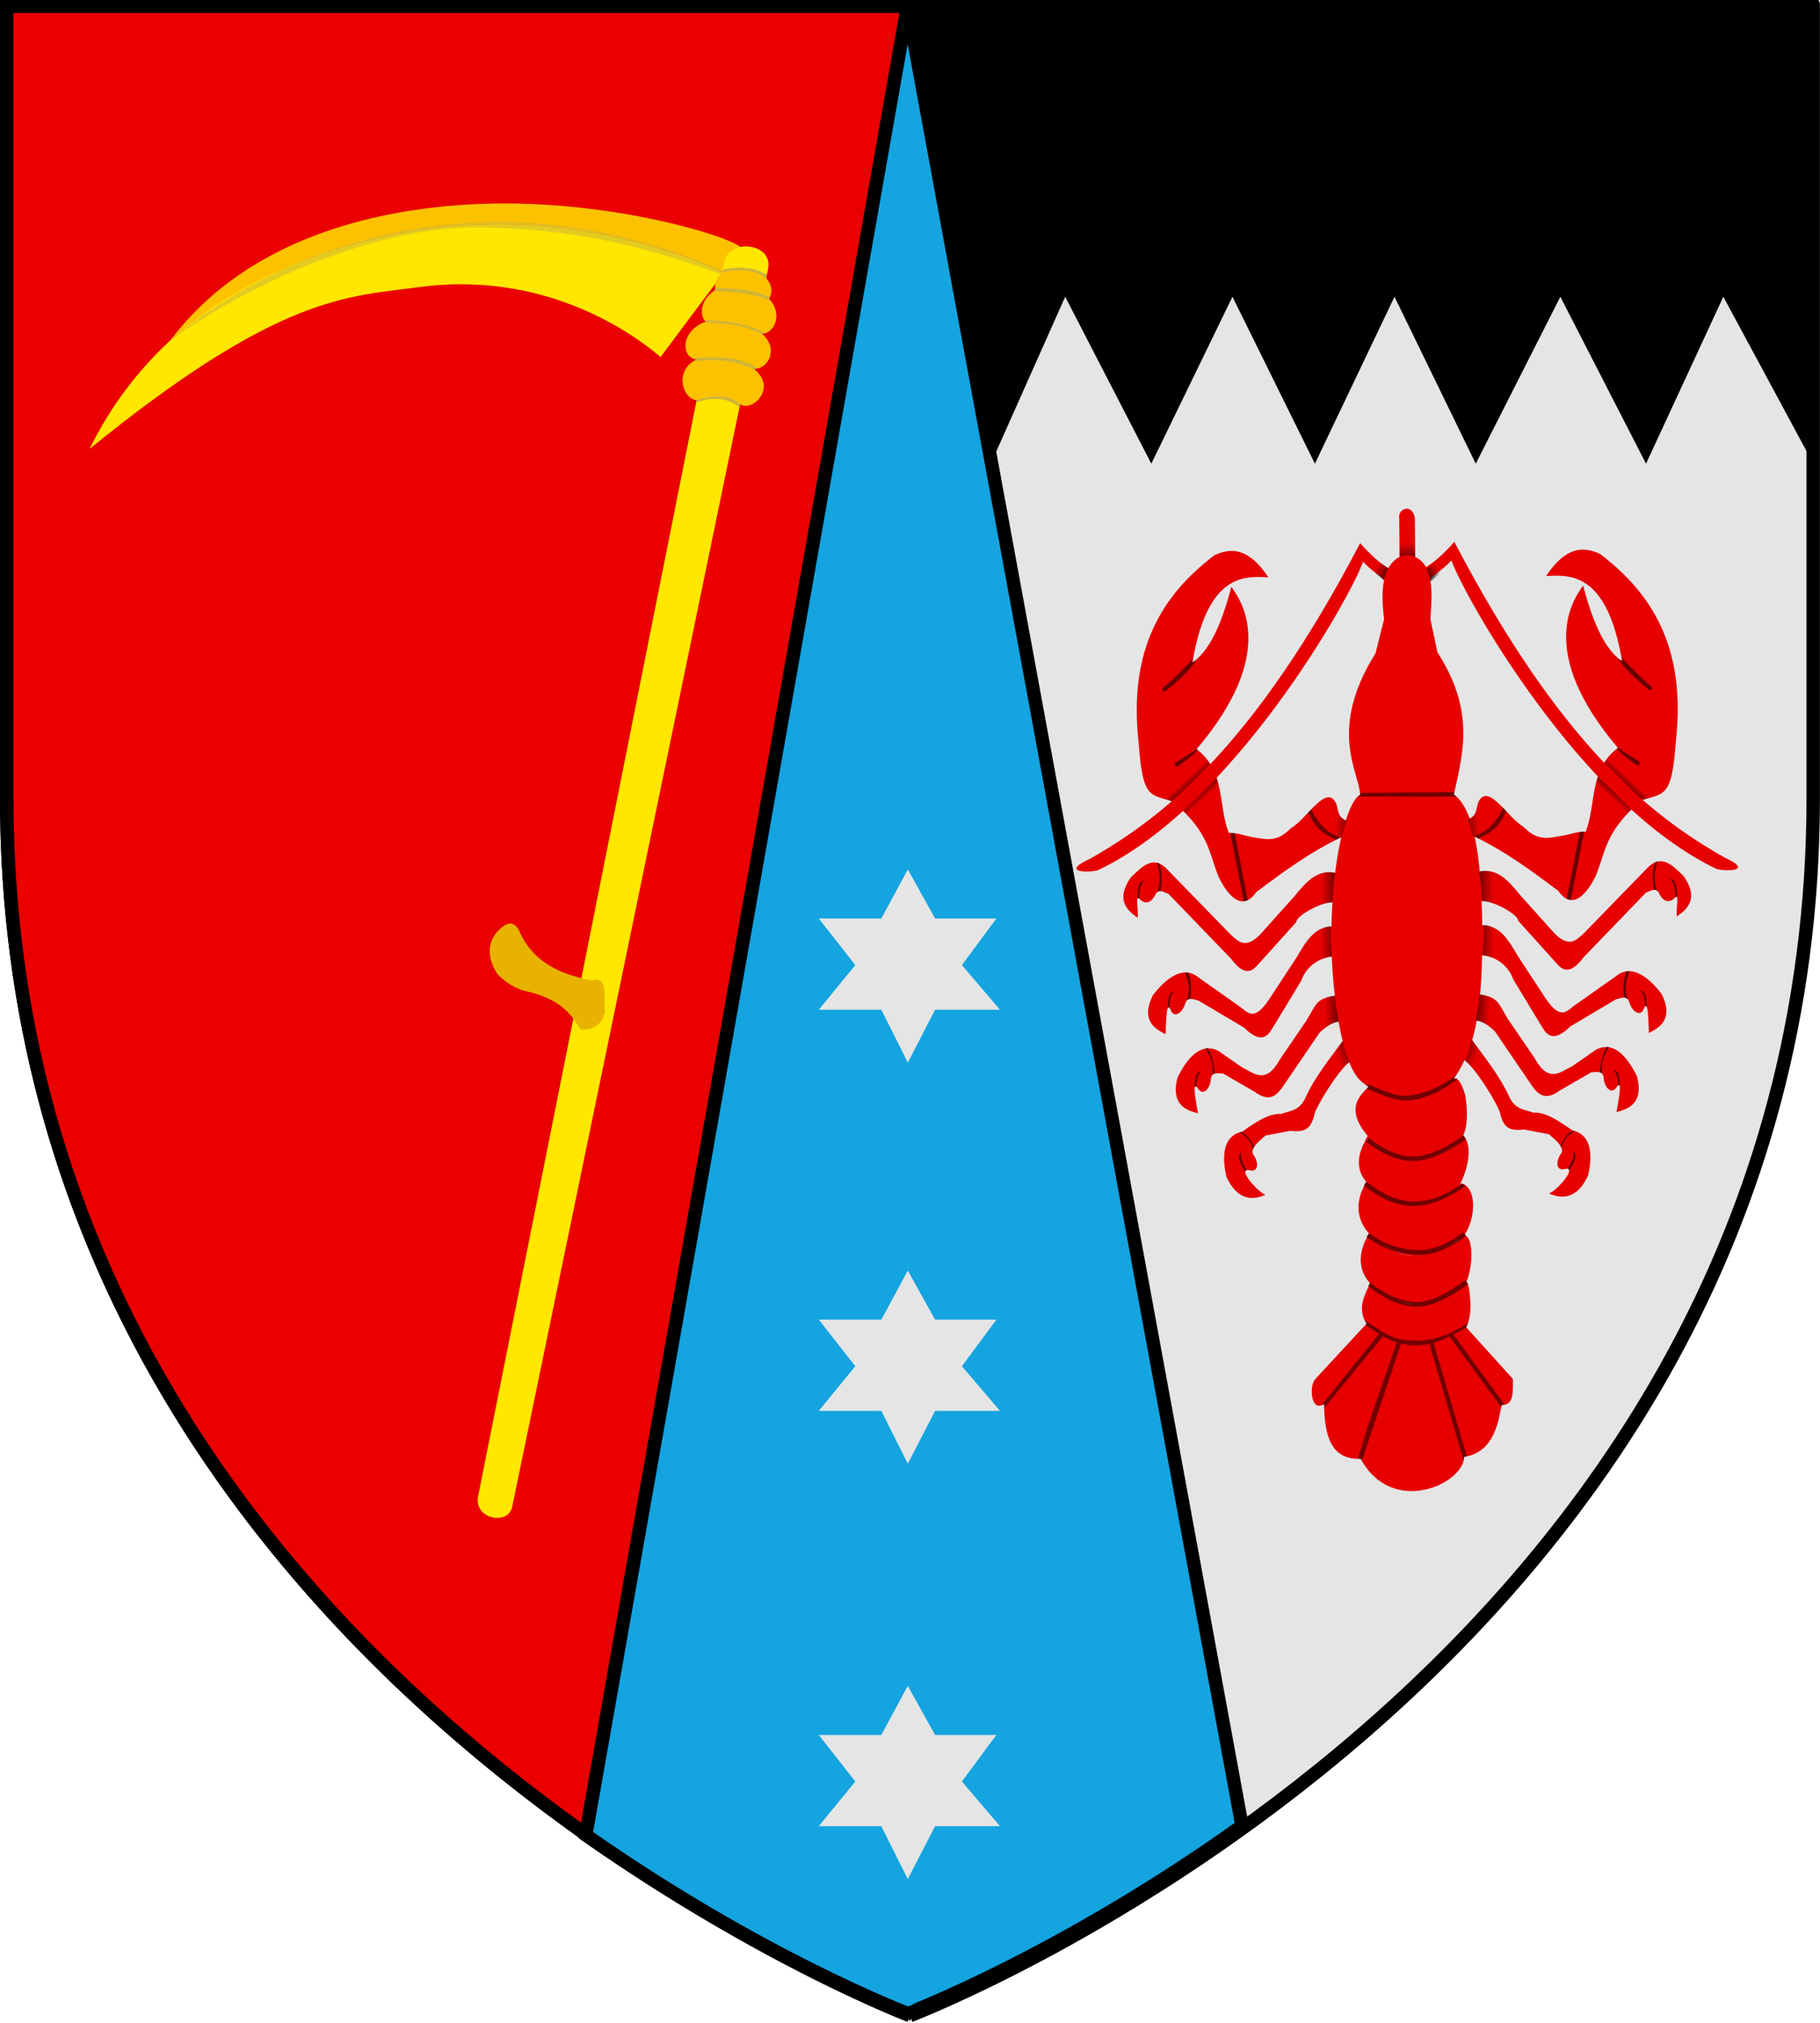 <?xml version="1.0" encoding="UTF-8" standalone="no"?>
<!-- Created with Inkscape (http://www.inkscape.org/) -->

<svg
   xmlns:dc="http://purl.org/dc/elements/1.1/"
   xmlns:cc="http://creativecommons.org/ns#"
   xmlns:rdf="http://www.w3.org/1999/02/22-rdf-syntax-ns#"
   xmlns:svg="http://www.w3.org/2000/svg"
   xmlns="http://www.w3.org/2000/svg"
   xmlns:xlink="http://www.w3.org/1999/xlink"
   xmlns:sodipodi="http://sodipodi.sourceforge.net/DTD/sodipodi-0.dtd"
   xmlns:inkscape="http://www.inkscape.org/namespaces/inkscape"
   id="svg2"
   version="1.1"
   inkscape:version="0.48.0 r9654"
   width="405"
   height="450"
   sodipodi:docname="Stema_judetului_Botosani.svg">
  <defs
     id="defs6">
    <linearGradient
       inkscape:collect="always"
       id="linearGradient3712">
      <stop
         style="stop-color:#000000;stop-opacity:1;"
         offset="0"
         id="stop3714" />
      <stop
         style="stop-color:#000000;stop-opacity:0;"
         offset="1"
         id="stop3716" />
    </linearGradient>
    <linearGradient
       inkscape:collect="always"
       id="linearGradient3680">
      <stop
         style="stop-color:#000000;stop-opacity:1;"
         offset="0"
         id="stop3682" />
      <stop
         style="stop-color:#000000;stop-opacity:0;"
         offset="1"
         id="stop3684" />
    </linearGradient>
    <inkscape:perspective
       sodipodi:type="inkscape:persp3d"
       inkscape:vp_x="0 : 0.5 : 1"
       inkscape:vp_y="0 : 1000 : 0"
       inkscape:vp_z="1 : 0.5 : 1"
       inkscape:persp3d-origin="0.5 : 0.33333333 : 1"
       id="perspective10" />
    <inkscape:perspective
       id="perspective2874"
       inkscape:persp3d-origin="0.5 : 0.33333333 : 1"
       inkscape:vp_z="1 : 0.5 : 1"
       inkscape:vp_y="0 : 1000 : 0"
       inkscape:vp_x="0 : 0.5 : 1"
       sodipodi:type="inkscape:persp3d" />
    <radialGradient
       inkscape:collect="always"
       xlink:href="#linearGradient2893"
       id="radialGradient3163"
       gradientUnits="userSpaceOnUse"
       gradientTransform="matrix(1.353,0,0,1.349,-77.629,-85.747)"
       cx="221.445"
       cy="226.331"
       fx="221.445"
       fy="226.331"
       r="300" />
    <linearGradient
       id="linearGradient2893">
      <stop
         style="stop-color:white;stop-opacity:0.314;"
         offset="0"
         id="stop2895" />
      <stop
         id="stop2897"
         offset="0.19"
         style="stop-color:white;stop-opacity:0.251;" />
      <stop
         style="stop-color:#6b6b6b;stop-opacity:0.125;"
         offset="0.6"
         id="stop2901" />
      <stop
         style="stop-color:black;stop-opacity:0.125;"
         offset="1"
         id="stop2899" />
    </linearGradient>
    <inkscape:perspective
       id="perspective3621"
       inkscape:persp3d-origin="0.5 : 0.33333333 : 1"
       inkscape:vp_z="1 : 0.5 : 1"
       inkscape:vp_y="0 : 1000 : 0"
       inkscape:vp_x="0 : 0.5 : 1"
       sodipodi:type="inkscape:persp3d" />
    <inkscape:perspective
       id="perspective3621-7"
       inkscape:persp3d-origin="0.5 : 0.33333333 : 1"
       inkscape:vp_z="1 : 0.5 : 1"
       inkscape:vp_y="0 : 1000 : 0"
       inkscape:vp_x="0 : 0.5 : 1"
       sodipodi:type="inkscape:persp3d" />
    <inkscape:perspective
       id="perspective3671"
       inkscape:persp3d-origin="0.5 : 0.33333333 : 1"
       inkscape:vp_z="1 : 0.5 : 1"
       inkscape:vp_y="0 : 1000 : 0"
       inkscape:vp_x="0 : 0.5 : 1"
       sodipodi:type="inkscape:persp3d" />
    <inkscape:perspective
       id="perspective3671-9"
       inkscape:persp3d-origin="0.5 : 0.33333333 : 1"
       inkscape:vp_z="1 : 0.5 : 1"
       inkscape:vp_y="0 : 1000 : 0"
       inkscape:vp_x="0 : 0.5 : 1"
       sodipodi:type="inkscape:persp3d" />
    <inkscape:perspective
       id="perspective3702"
       inkscape:persp3d-origin="0.5 : 0.33333333 : 1"
       inkscape:vp_z="1 : 0.5 : 1"
       inkscape:vp_y="0 : 1000 : 0"
       inkscape:vp_x="0 : 0.5 : 1"
       sodipodi:type="inkscape:persp3d" />
    <inkscape:perspective
       id="perspective3702-8"
       inkscape:persp3d-origin="0.5 : 0.33333333 : 1"
       inkscape:vp_z="1 : 0.5 : 1"
       inkscape:vp_y="0 : 1000 : 0"
       inkscape:vp_x="0 : 0.5 : 1"
       sodipodi:type="inkscape:persp3d" />
    <inkscape:perspective
       id="perspective3780"
       inkscape:persp3d-origin="0.5 : 0.33333333 : 1"
       inkscape:vp_z="1 : 0.5 : 1"
       inkscape:vp_y="0 : 1000 : 0"
       inkscape:vp_x="0 : 0.5 : 1"
       sodipodi:type="inkscape:persp3d" />
    <inkscape:perspective
       id="perspective3780-5"
       inkscape:persp3d-origin="0.5 : 0.33333333 : 1"
       inkscape:vp_z="1 : 0.5 : 1"
       inkscape:vp_y="0 : 1000 : 0"
       inkscape:vp_x="0 : 0.5 : 1"
       sodipodi:type="inkscape:persp3d" />
    <inkscape:perspective
       id="perspective2874-1"
       inkscape:persp3d-origin="0.5 : 0.33333333 : 1"
       inkscape:vp_z="1 : 0.5 : 1"
       inkscape:vp_y="0 : 1000 : 0"
       inkscape:vp_x="0 : 0.5 : 1"
       sodipodi:type="inkscape:persp3d" />
    <radialGradient
       inkscape:collect="always"
       xlink:href="#linearGradient2893-1"
       id="radialGradient3163-7"
       gradientUnits="userSpaceOnUse"
       gradientTransform="matrix(1.353,0,0,1.349,-77.629,-85.747)"
       cx="221.445"
       cy="226.331"
       fx="221.445"
       fy="226.331"
       r="300" />
    <linearGradient
       id="linearGradient2893-1">
      <stop
         style="stop-color:white;stop-opacity:0.314;"
         offset="0"
         id="stop2895-1" />
      <stop
         id="stop2897-5"
         offset="0.19"
         style="stop-color:white;stop-opacity:0.251;" />
      <stop
         style="stop-color:#6b6b6b;stop-opacity:0.125;"
         offset="0.6"
         id="stop2901-2" />
      <stop
         style="stop-color:black;stop-opacity:0.125;"
         offset="1"
         id="stop2899-7" />
    </linearGradient>
    <inkscape:perspective
       id="perspective3834"
       inkscape:persp3d-origin="0.5 : 0.33333333 : 1"
       inkscape:vp_z="1 : 0.5 : 1"
       inkscape:vp_y="0 : 1000 : 0"
       inkscape:vp_x="0 : 0.5 : 1"
       sodipodi:type="inkscape:persp3d" />
    <inkscape:perspective
       id="perspective3874"
       inkscape:persp3d-origin="0.5 : 0.33333333 : 1"
       inkscape:vp_z="1 : 0.5 : 1"
       inkscape:vp_y="0 : 1000 : 0"
       inkscape:vp_x="0 : 0.5 : 1"
       sodipodi:type="inkscape:persp3d" />
    <inkscape:perspective
       id="perspective3874-2"
       inkscape:persp3d-origin="0.5 : 0.33333333 : 1"
       inkscape:vp_z="1 : 0.5 : 1"
       inkscape:vp_y="0 : 1000 : 0"
       inkscape:vp_x="0 : 0.5 : 1"
       sodipodi:type="inkscape:persp3d" />
    <inkscape:perspective
       id="perspective3916"
       inkscape:persp3d-origin="0.5 : 0.33333333 : 1"
       inkscape:vp_z="1 : 0.5 : 1"
       inkscape:vp_y="0 : 1000 : 0"
       inkscape:vp_x="0 : 0.5 : 1"
       sodipodi:type="inkscape:persp3d" />
    <inkscape:perspective
       id="perspective3916-2"
       inkscape:persp3d-origin="0.5 : 0.33333333 : 1"
       inkscape:vp_z="1 : 0.5 : 1"
       inkscape:vp_y="0 : 1000 : 0"
       inkscape:vp_x="0 : 0.5 : 1"
       sodipodi:type="inkscape:persp3d" />
    <inkscape:perspective
       id="perspective3916-6"
       inkscape:persp3d-origin="0.5 : 0.33333333 : 1"
       inkscape:vp_z="1 : 0.5 : 1"
       inkscape:vp_y="0 : 1000 : 0"
       inkscape:vp_x="0 : 0.5 : 1"
       sodipodi:type="inkscape:persp3d" />
    <inkscape:perspective
       id="perspective3975"
       inkscape:persp3d-origin="0.5 : 0.33333333 : 1"
       inkscape:vp_z="1 : 0.5 : 1"
       inkscape:vp_y="0 : 1000 : 0"
       inkscape:vp_x="0 : 0.5 : 1"
       sodipodi:type="inkscape:persp3d" />
    <inkscape:perspective
       id="perspective3997"
       inkscape:persp3d-origin="0.5 : 0.33333333 : 1"
       inkscape:vp_z="1 : 0.5 : 1"
       inkscape:vp_y="0 : 1000 : 0"
       inkscape:vp_x="0 : 0.5 : 1"
       sodipodi:type="inkscape:persp3d" />
    <inkscape:perspective
       id="perspective4019"
       inkscape:persp3d-origin="0.5 : 0.33333333 : 1"
       inkscape:vp_z="1 : 0.5 : 1"
       inkscape:vp_y="0 : 1000 : 0"
       inkscape:vp_x="0 : 0.5 : 1"
       sodipodi:type="inkscape:persp3d" />
    <inkscape:perspective
       id="perspective4049"
       inkscape:persp3d-origin="0.5 : 0.33333333 : 1"
       inkscape:vp_z="1 : 0.5 : 1"
       inkscape:vp_y="0 : 1000 : 0"
       inkscape:vp_x="0 : 0.5 : 1"
       sodipodi:type="inkscape:persp3d" />
    <inkscape:perspective
       id="perspective2826"
       inkscape:persp3d-origin="0.5 : 0.33333333 : 1"
       inkscape:vp_z="1 : 0.5 : 1"
       inkscape:vp_y="0 : 1000 : 0"
       inkscape:vp_x="0 : 0.5 : 1"
       sodipodi:type="inkscape:persp3d" />
    <linearGradient
       inkscape:collect="always"
       xlink:href="#linearGradient3680"
       id="linearGradient3686"
       x1="312.171"
       y1="128.306"
       x2="307.514"
       y2="125.8"
       gradientUnits="userSpaceOnUse"
       gradientTransform="translate(-0.287,-0.215)" />
    <linearGradient
       inkscape:collect="always"
       xlink:href="#linearGradient3680"
       id="linearGradient3692"
       gradientUnits="userSpaceOnUse"
       gradientTransform="matrix(0.995,0,0,0.998,1.21,1.191)"
       x1="312.108"
       y1="128.534"
       x2="306.498"
       y2="125.204" />
    <inkscape:perspective
       id="perspective3702-2"
       inkscape:persp3d-origin="0.5 : 0.33333333 : 1"
       inkscape:vp_z="1 : 0.5 : 1"
       inkscape:vp_y="0 : 1000 : 0"
       inkscape:vp_x="0 : 0.5 : 1"
       sodipodi:type="inkscape:persp3d" />
    <linearGradient
       inkscape:collect="always"
       xlink:href="#linearGradient3680-1"
       id="linearGradient3692-3"
       gradientUnits="userSpaceOnUse"
       gradientTransform="translate(-0.287,-0.215)"
       x1="312.108"
       y1="128.534"
       x2="306.498"
       y2="125.204" />
    <linearGradient
       inkscape:collect="always"
       id="linearGradient3680-1">
      <stop
         style="stop-color:#000000;stop-opacity:1;"
         offset="0"
         id="stop3682-6" />
      <stop
         style="stop-color:#000000;stop-opacity:0;"
         offset="1"
         id="stop3684-8" />
    </linearGradient>
    <linearGradient
       y2="125.204"
       x2="306.498"
       y1="128.534"
       x1="312.108"
       gradientTransform="matrix(-0.995,0,0,0.998,625.122,1.249)"
       gradientUnits="userSpaceOnUse"
       id="linearGradient3711"
       xlink:href="#linearGradient3680-1"
       inkscape:collect="always" />
    <inkscape:perspective
       id="perspective3702-6"
       inkscape:persp3d-origin="0.5 : 0.33333333 : 1"
       inkscape:vp_z="1 : 0.5 : 1"
       inkscape:vp_y="0 : 1000 : 0"
       inkscape:vp_x="0 : 0.5 : 1"
       sodipodi:type="inkscape:persp3d" />
    <linearGradient
       inkscape:collect="always"
       xlink:href="#linearGradient3680-3"
       id="linearGradient3692-0"
       gradientUnits="userSpaceOnUse"
       gradientTransform="translate(-0.287,-0.215)"
       x1="312.108"
       y1="128.534"
       x2="306.498"
       y2="125.204" />
    <linearGradient
       inkscape:collect="always"
       id="linearGradient3680-3">
      <stop
         style="stop-color:#000000;stop-opacity:1;"
         offset="0"
         id="stop3682-62" />
      <stop
         style="stop-color:#000000;stop-opacity:0;"
         offset="1"
         id="stop3684-4" />
    </linearGradient>
    <linearGradient
       y2="125.204"
       x2="306.498"
       y1="128.534"
       x1="312.108"
       gradientTransform="matrix(0.572,0.817,-0.814,0.574,239.476,-201.443)"
       gradientUnits="userSpaceOnUse"
       id="linearGradient3711-5"
       xlink:href="#linearGradient3680-3"
       inkscape:collect="always" />
    <linearGradient
       inkscape:collect="always"
       xlink:href="#linearGradient3712"
       id="linearGradient3724"
       gradientUnits="userSpaceOnUse"
       x1="266.156"
       y1="174.711"
       x2="264.044"
       y2="172.419"
       gradientTransform="matrix(1.045,0,0,1.043,-12.033,-7.69)" />
    <inkscape:perspective
       id="perspective3734"
       inkscape:persp3d-origin="0.5 : 0.33333333 : 1"
       inkscape:vp_z="1 : 0.5 : 1"
       inkscape:vp_y="0 : 1000 : 0"
       inkscape:vp_x="0 : 0.5 : 1"
       sodipodi:type="inkscape:persp3d" />
    <linearGradient
       inkscape:collect="always"
       xlink:href="#linearGradient3712-7"
       id="linearGradient3724-1"
       gradientUnits="userSpaceOnUse"
       x1="266.156"
       y1="174.711"
       x2="264.044"
       y2="172.419"
       gradientTransform="matrix(1.045,0,0,1.043,-12.033,-7.69)" />
    <linearGradient
       inkscape:collect="always"
       id="linearGradient3712-7">
      <stop
         style="stop-color:#000000;stop-opacity:1;"
         offset="0"
         id="stop3714-4" />
      <stop
         style="stop-color:#000000;stop-opacity:0;"
         offset="1"
         id="stop3716-0" />
    </linearGradient>
    <linearGradient
       y2="172.419"
       x2="264.044"
       y1="174.711"
       x1="266.156"
       gradientTransform="matrix(-1.045,0,0,-1.043,544.286,355.917)"
       gradientUnits="userSpaceOnUse"
       id="linearGradient3743"
       xlink:href="#linearGradient3712-7"
       inkscape:collect="always" />
    <inkscape:perspective
       id="perspective3801"
       inkscape:persp3d-origin="0.5 : 0.33333333 : 1"
       inkscape:vp_z="1 : 0.5 : 1"
       inkscape:vp_y="0 : 1000 : 0"
       inkscape:vp_x="0 : 0.5 : 1"
       sodipodi:type="inkscape:persp3d" />
    <inkscape:perspective
       id="perspective3801-8"
       inkscape:persp3d-origin="0.5 : 0.33333333 : 1"
       inkscape:vp_z="1 : 0.5 : 1"
       inkscape:vp_y="0 : 1000 : 0"
       inkscape:vp_x="0 : 0.5 : 1"
       sodipodi:type="inkscape:persp3d" />
    <inkscape:perspective
       id="perspective3801-2"
       inkscape:persp3d-origin="0.5 : 0.33333333 : 1"
       inkscape:vp_z="1 : 0.5 : 1"
       inkscape:vp_y="0 : 1000 : 0"
       inkscape:vp_x="0 : 0.5 : 1"
       sodipodi:type="inkscape:persp3d" />
    <inkscape:perspective
       id="perspective3847"
       inkscape:persp3d-origin="0.5 : 0.33333333 : 1"
       inkscape:vp_z="1 : 0.5 : 1"
       inkscape:vp_y="0 : 1000 : 0"
       inkscape:vp_x="0 : 0.5 : 1"
       sodipodi:type="inkscape:persp3d" />
    <inkscape:perspective
       id="perspective3847-1"
       inkscape:persp3d-origin="0.5 : 0.33333333 : 1"
       inkscape:vp_z="1 : 0.5 : 1"
       inkscape:vp_y="0 : 1000 : 0"
       inkscape:vp_x="0 : 0.5 : 1"
       sodipodi:type="inkscape:persp3d" />
    <inkscape:perspective
       id="perspective3847-11"
       inkscape:persp3d-origin="0.5 : 0.33333333 : 1"
       inkscape:vp_z="1 : 0.5 : 1"
       inkscape:vp_y="0 : 1000 : 0"
       inkscape:vp_x="0 : 0.5 : 1"
       sodipodi:type="inkscape:persp3d" />
    <inkscape:perspective
       id="perspective3925"
       inkscape:persp3d-origin="0.5 : 0.33333333 : 1"
       inkscape:vp_z="1 : 0.5 : 1"
       inkscape:vp_y="0 : 1000 : 0"
       inkscape:vp_x="0 : 0.5 : 1"
       sodipodi:type="inkscape:persp3d" />
    <linearGradient
       inkscape:collect="always"
       xlink:href="#linearGradient3680-6"
       id="linearGradient3692-7"
       gradientUnits="userSpaceOnUse"
       gradientTransform="translate(-0.287,-0.215)"
       x1="312.108"
       y1="128.534"
       x2="306.498"
       y2="125.204" />
    <linearGradient
       inkscape:collect="always"
       id="linearGradient3680-6">
      <stop
         style="stop-color:#000000;stop-opacity:1;"
         offset="0"
         id="stop3682-1" />
      <stop
         style="stop-color:#000000;stop-opacity:0;"
         offset="1"
         id="stop3684-42" />
    </linearGradient>
    <linearGradient
       y2="126.026"
       x2="307.2"
       y1="126.739"
       x1="312.277"
       gradientTransform="matrix(1.176,0,0,1.449,-64.082,-0.013)"
       gradientUnits="userSpaceOnUse"
       id="linearGradient3934"
       xlink:href="#linearGradient3680-6"
       inkscape:collect="always" />
    <inkscape:perspective
       id="perspective3925-2"
       inkscape:persp3d-origin="0.5 : 0.33333333 : 1"
       inkscape:vp_z="1 : 0.5 : 1"
       inkscape:vp_y="0 : 1000 : 0"
       inkscape:vp_x="0 : 0.5 : 1"
       sodipodi:type="inkscape:persp3d" />
    <linearGradient
       inkscape:collect="always"
       xlink:href="#linearGradient3680-16"
       id="linearGradient3692-2"
       gradientUnits="userSpaceOnUse"
       gradientTransform="translate(-0.287,-0.215)"
       x1="312.108"
       y1="128.534"
       x2="306.498"
       y2="125.204" />
    <linearGradient
       inkscape:collect="always"
       id="linearGradient3680-16">
      <stop
         style="stop-color:#000000;stop-opacity:1;"
         offset="0"
         id="stop3682-8" />
      <stop
         style="stop-color:#000000;stop-opacity:0;"
         offset="1"
         id="stop3684-5" />
    </linearGradient>
    <linearGradient
       y2="126.681"
       x2="306.181"
       y1="126.681"
       x1="312.393"
       gradientTransform="matrix(1,0,0,2.232,-12.169,-85.984)"
       gradientUnits="userSpaceOnUse"
       id="linearGradient3934-7"
       xlink:href="#linearGradient3680-16"
       inkscape:collect="always" />
    <inkscape:perspective
       id="perspective3982"
       inkscape:persp3d-origin="0.5 : 0.33333333 : 1"
       inkscape:vp_z="1 : 0.5 : 1"
       inkscape:vp_y="0 : 1000 : 0"
       inkscape:vp_x="0 : 0.5 : 1"
       sodipodi:type="inkscape:persp3d" />
    <linearGradient
       y2="126.681"
       x2="306.181"
       y1="126.681"
       x1="313.472"
       gradientTransform="matrix(1,0,0,2.232,-12.169,-85.984)"
       gradientUnits="userSpaceOnUse"
       id="linearGradient3934-7-1"
       xlink:href="#linearGradient3680-16-8"
       inkscape:collect="always" />
    <linearGradient
       inkscape:collect="always"
       id="linearGradient3680-16-8">
      <stop
         style="stop-color:#000000;stop-opacity:1;"
         offset="0"
         id="stop3682-8-9" />
      <stop
         style="stop-color:#000000;stop-opacity:0;"
         offset="1"
         id="stop3684-5-2" />
    </linearGradient>
    <linearGradient
       y2="126.681"
       x2="306.181"
       y1="126.454"
       x1="312.171"
       gradientTransform="matrix(1,0,0,2.232,-12.264,-73.956)"
       gradientUnits="userSpaceOnUse"
       id="linearGradient3991"
       xlink:href="#linearGradient3680-16-8"
       inkscape:collect="always" />
    <inkscape:perspective
       id="perspective4020"
       inkscape:persp3d-origin="0.5 : 0.33333333 : 1"
       inkscape:vp_z="1 : 0.5 : 1"
       inkscape:vp_y="0 : 1000 : 0"
       inkscape:vp_x="0 : 0.5 : 1"
       sodipodi:type="inkscape:persp3d" />
    <linearGradient
       y2="126.681"
       x2="306.181"
       y1="126.454"
       x1="312.171"
       gradientTransform="matrix(1,0,0,2.232,-12.264,-73.956)"
       gradientUnits="userSpaceOnUse"
       id="linearGradient3991-9"
       xlink:href="#linearGradient3680-16-8-5"
       inkscape:collect="always" />
    <linearGradient
       inkscape:collect="always"
       id="linearGradient3680-16-8-5">
      <stop
         style="stop-color:#000000;stop-opacity:1;"
         offset="0"
         id="stop3682-8-9-4" />
      <stop
         style="stop-color:#000000;stop-opacity:0;"
         offset="1"
         id="stop3684-5-2-3" />
    </linearGradient>
    <linearGradient
       y2="126.681"
       x2="306.181"
       y1="125.985"
       x1="312.076"
       gradientTransform="matrix(1,0,0,2.232,-11.406,-58.436)"
       gradientUnits="userSpaceOnUse"
       id="linearGradient4029"
       xlink:href="#linearGradient3680-16-8-5"
       inkscape:collect="always" />
    <inkscape:perspective
       id="perspective4020-2"
       inkscape:persp3d-origin="0.5 : 0.33333333 : 1"
       inkscape:vp_z="1 : 0.5 : 1"
       inkscape:vp_y="0 : 1000 : 0"
       inkscape:vp_x="0 : 0.5 : 1"
       sodipodi:type="inkscape:persp3d" />
    <linearGradient
       y2="126.681"
       x2="306.181"
       y1="126.454"
       x1="312.171"
       gradientTransform="matrix(1,0,0,2.232,-12.264,-73.956)"
       gradientUnits="userSpaceOnUse"
       id="linearGradient3991-3"
       xlink:href="#linearGradient3680-16-8-3"
       inkscape:collect="always" />
    <linearGradient
       inkscape:collect="always"
       id="linearGradient3680-16-8-3">
      <stop
         style="stop-color:#000000;stop-opacity:1;"
         offset="0"
         id="stop3682-8-9-41" />
      <stop
         style="stop-color:#000000;stop-opacity:0;"
         offset="1"
         id="stop3684-5-2-1" />
    </linearGradient>
    <linearGradient
       y2="126.681"
       x2="306.181"
       y1="126.454"
       x1="312.171"
       gradientTransform="matrix(0.926,-0.377,0.842,2.067,-92.207,88.593)"
       gradientUnits="userSpaceOnUse"
       id="linearGradient4029-3"
       xlink:href="#linearGradient3680-16-8-3"
       inkscape:collect="always" />
    <inkscape:perspective
       id="perspective4114"
       inkscape:persp3d-origin="0.5 : 0.33333333 : 1"
       inkscape:vp_z="1 : 0.5 : 1"
       inkscape:vp_y="0 : 1000 : 0"
       inkscape:vp_x="0 : 0.5 : 1"
       sodipodi:type="inkscape:persp3d" />
    <linearGradient
       inkscape:collect="always"
       xlink:href="#linearGradient3712-4"
       id="linearGradient3724-7"
       gradientUnits="userSpaceOnUse"
       x1="266.156"
       y1="174.711"
       x2="264.044"
       y2="172.419"
       gradientTransform="matrix(1.045,0,0,1.043,-12.033,-7.69)" />
    <linearGradient
       inkscape:collect="always"
       id="linearGradient3712-4">
      <stop
         style="stop-color:#000000;stop-opacity:1;"
         offset="0"
         id="stop3714-2" />
      <stop
         style="stop-color:#000000;stop-opacity:0;"
         offset="1"
         id="stop3716-7" />
    </linearGradient>
    <linearGradient
       y2="172.419"
       x2="264.044"
       y1="174.711"
       x1="266.156"
       gradientTransform="matrix(-1.045,0,0,-1.043,544.286,355.917)"
       gradientUnits="userSpaceOnUse"
       id="linearGradient3743-7"
       xlink:href="#linearGradient3712-7-9"
       inkscape:collect="always" />
    <linearGradient
       inkscape:collect="always"
       id="linearGradient3712-7-9">
      <stop
         style="stop-color:#000000;stop-opacity:1;"
         offset="0"
         id="stop3714-4-3" />
      <stop
         style="stop-color:#000000;stop-opacity:0;"
         offset="1"
         id="stop3716-0-1" />
    </linearGradient>
    <linearGradient
       y2="126.026"
       x2="307.2"
       y1="126.739"
       x1="312.277"
       gradientTransform="matrix(1.176,0,0,1.449,-64.082,-0.013)"
       gradientUnits="userSpaceOnUse"
       id="linearGradient3934-9"
       xlink:href="#linearGradient3680-6-8"
       inkscape:collect="always" />
    <linearGradient
       inkscape:collect="always"
       id="linearGradient3680-6-8">
      <stop
         style="stop-color:#000000;stop-opacity:1;"
         offset="0"
         id="stop3682-1-6" />
      <stop
         style="stop-color:#000000;stop-opacity:0;"
         offset="1"
         id="stop3684-42-5" />
    </linearGradient>
    <linearGradient
       y2="126.681"
       x2="306.181"
       y1="126.681"
       x1="312.393"
       gradientTransform="matrix(1,0,0,2.232,-12.169,-85.984)"
       gradientUnits="userSpaceOnUse"
       id="linearGradient3934-7-0"
       xlink:href="#linearGradient3680-16-2"
       inkscape:collect="always" />
    <linearGradient
       inkscape:collect="always"
       id="linearGradient3680-16-2">
      <stop
         style="stop-color:#000000;stop-opacity:1;"
         offset="0"
         id="stop3682-8-8" />
      <stop
         style="stop-color:#000000;stop-opacity:0;"
         offset="1"
         id="stop3684-5-6" />
    </linearGradient>
    <linearGradient
       y2="126.681"
       x2="306.181"
       y1="126.454"
       x1="312.171"
       gradientTransform="matrix(1,0,0,2.232,-12.264,-73.956)"
       gradientUnits="userSpaceOnUse"
       id="linearGradient3991-0"
       xlink:href="#linearGradient3680-16-8-2"
       inkscape:collect="always" />
    <linearGradient
       inkscape:collect="always"
       id="linearGradient3680-16-8-2">
      <stop
         style="stop-color:#000000;stop-opacity:1;"
         offset="0"
         id="stop3682-8-9-48" />
      <stop
         style="stop-color:#000000;stop-opacity:0;"
         offset="1"
         id="stop3684-5-2-6" />
    </linearGradient>
    <linearGradient
       y2="126.681"
       x2="306.181"
       y1="125.985"
       x1="312.076"
       gradientTransform="matrix(1,0,0,2.232,-11.406,-58.436)"
       gradientUnits="userSpaceOnUse"
       id="linearGradient4029-5"
       xlink:href="#linearGradient3680-16-8-5-0"
       inkscape:collect="always" />
    <linearGradient
       inkscape:collect="always"
       id="linearGradient3680-16-8-5-0">
      <stop
         style="stop-color:#000000;stop-opacity:1;"
         offset="0"
         id="stop3682-8-9-4-9" />
      <stop
         style="stop-color:#000000;stop-opacity:0;"
         offset="1"
         id="stop3684-5-2-3-0" />
    </linearGradient>
    <linearGradient
       y2="126.681"
       x2="306.181"
       y1="126.454"
       x1="312.171"
       gradientTransform="matrix(0.926,-0.377,0.842,2.067,-92.207,88.593)"
       gradientUnits="userSpaceOnUse"
       id="linearGradient4029-3-0"
       xlink:href="#linearGradient3680-16-8-3-6"
       inkscape:collect="always" />
    <linearGradient
       inkscape:collect="always"
       id="linearGradient3680-16-8-3-6">
      <stop
         style="stop-color:#000000;stop-opacity:1;"
         offset="0"
         id="stop3682-8-9-41-1" />
      <stop
         style="stop-color:#000000;stop-opacity:0;"
         offset="1"
         id="stop3684-5-2-1-3" />
    </linearGradient>
    <linearGradient
       y2="126.681"
       x2="306.181"
       y1="126.454"
       x1="312.171"
       gradientTransform="matrix(0.926,-0.377,0.842,2.067,-92.207,88.593)"
       gradientUnits="userSpaceOnUse"
       id="linearGradient4172"
       xlink:href="#linearGradient3680-16-8-3-6"
       inkscape:collect="always" />
    <inkscape:perspective
       id="perspective4299"
       inkscape:persp3d-origin="0.5 : 0.33333333 : 1"
       inkscape:vp_z="1 : 0.5 : 1"
       inkscape:vp_y="0 : 1000 : 0"
       inkscape:vp_x="0 : 0.5 : 1"
       sodipodi:type="inkscape:persp3d" />
    <linearGradient
       y2="125.204"
       x2="306.498"
       y1="128.534"
       x1="312.108"
       gradientTransform="matrix(0.575,0.818,-0.818,0.575,239.176,-203.214)"
       gradientUnits="userSpaceOnUse"
       id="linearGradient3711-5-0"
       xlink:href="#linearGradient3680-3-7"
       inkscape:collect="always" />
    <linearGradient
       inkscape:collect="always"
       id="linearGradient3680-3-7">
      <stop
         style="stop-color:#000000;stop-opacity:1;"
         offset="0"
         id="stop3682-62-6" />
      <stop
         style="stop-color:#000000;stop-opacity:0;"
         offset="1"
         id="stop3684-4-3" />
    </linearGradient>
    <linearGradient
       y2="125.204"
       x2="306.498"
       y1="128.111"
       x1="310.601"
       gradientTransform="matrix(0.994,-0.052,0.052,0.997,-5.179,17.647)"
       gradientUnits="userSpaceOnUse"
       id="linearGradient4308"
       xlink:href="#linearGradient3680-3-7"
       inkscape:collect="always" />
    <inkscape:perspective
       id="perspective4337"
       inkscape:persp3d-origin="0.5 : 0.33333333 : 1"
       inkscape:vp_z="1 : 0.5 : 1"
       inkscape:vp_y="0 : 1000 : 0"
       inkscape:vp_x="0 : 0.5 : 1"
       sodipodi:type="inkscape:persp3d" />
    <linearGradient
       y2="125.204"
       x2="306.498"
       y1="128.111"
       x1="310.601"
       gradientTransform="matrix(0.999,-0.052,0.052,0.999,-6.708,16.271)"
       gradientUnits="userSpaceOnUse"
       id="linearGradient4308-1"
       xlink:href="#linearGradient3680-3-7-5"
       inkscape:collect="always" />
    <linearGradient
       inkscape:collect="always"
       id="linearGradient3680-3-7-5">
      <stop
         style="stop-color:#000000;stop-opacity:1;"
         offset="0"
         id="stop3682-62-6-4" />
      <stop
         style="stop-color:#000000;stop-opacity:0;"
         offset="1"
         id="stop3684-4-3-2" />
    </linearGradient>
    <linearGradient
       y2="125.204"
       x2="306.498"
       y1="128.111"
       x1="310.601"
       gradientTransform="matrix(-0.994,-0.052,-0.052,0.997,631.486,17.892)"
       gradientUnits="userSpaceOnUse"
       id="linearGradient4346"
       xlink:href="#linearGradient3680-3-7-5"
       inkscape:collect="always" />
    <inkscape:perspective
       id="perspective4381"
       inkscape:persp3d-origin="0.5 : 0.33333333 : 1"
       inkscape:vp_z="1 : 0.5 : 1"
       inkscape:vp_y="0 : 1000 : 0"
       inkscape:vp_x="0 : 0.5 : 1"
       sodipodi:type="inkscape:persp3d" />
    <inkscape:perspective
       id="perspective4403"
       inkscape:persp3d-origin="0.5 : 0.33333333 : 1"
       inkscape:vp_z="1 : 0.5 : 1"
       inkscape:vp_y="0 : 1000 : 0"
       inkscape:vp_x="0 : 0.5 : 1"
       sodipodi:type="inkscape:persp3d" />
    <inkscape:perspective
       id="perspective4403-3"
       inkscape:persp3d-origin="0.5 : 0.33333333 : 1"
       inkscape:vp_z="1 : 0.5 : 1"
       inkscape:vp_y="0 : 1000 : 0"
       inkscape:vp_x="0 : 0.5 : 1"
       sodipodi:type="inkscape:persp3d" />
    <inkscape:perspective
       id="perspective4403-6"
       inkscape:persp3d-origin="0.5 : 0.33333333 : 1"
       inkscape:vp_z="1 : 0.5 : 1"
       inkscape:vp_y="0 : 1000 : 0"
       inkscape:vp_x="0 : 0.5 : 1"
       sodipodi:type="inkscape:persp3d" />
  </defs>
  <sodipodi:namedview
     pagecolor="#ffffff"
     bordercolor="#666666"
     borderopacity="1"
     objecttolerance="10"
     gridtolerance="10"
     guidetolerance="10"
     inkscape:pageopacity="0"
     inkscape:pageshadow="2"
     inkscape:window-width="1280"
     inkscape:window-height="748"
     id="namedview4"
     showgrid="false"
     showguides="true"
     inkscape:guide-bbox="true"
     inkscape:zoom="0.38435754"
     inkscape:cx="637.2309"
     inkscape:cy="382.02088"
     inkscape:window-x="-8"
     inkscape:window-y="-8"
     inkscape:window-maximized="1"
     inkscape:current-layer="svg2"
     fit-margin-top="0"
     fit-margin-left="0"
     fit-margin-right="0"
     fit-margin-bottom="0" />
  <path
     sodipodi:nodetypes="cccccc"
     d="m 202.487,448.402 c 0,0 201.005,-76.499 201.005,-270.915 0,-194.416 0,-176.095 0,-176.095 l -402.01,0 0,176.095 c 0,194.416 201.005,270.915 201.005,270.915 z"
     style="fill:#e5e5e5;fill-opacity:1;fill-rule:evenodd;stroke:#000000;stroke-width:2.99;stroke-miterlimit:4;stroke-opacity:1;stroke-dasharray:none"
     id="path2875-4"
     inkscape:export-xdpi="144"
     inkscape:export-ydpi="144"
     inkscape:connector-curvature="0" />
  <path
     sodipodi:nodetypes="cccccc"
     d="m 201.94,1.404 -0.046,0 -200.382,0 0,176.121 c 0,115.868 71.194,189.675 128.876,230.554 L 201.94,1.404 z"
     style="fill:#ea0000;fill-opacity:1;fill-rule:evenodd;stroke:#000000;stroke-width:2.99;stroke-miterlimit:4;stroke-opacity:1;stroke-dasharray:none"
     id="path2875"
     inkscape:export-xdpi="144"
     inkscape:export-ydpi="144"
     inkscape:connector-curvature="0" />
  <path
     sodipodi:nodetypes="ccccc"
     d="m 201.94,447.908 c 0.029,0 34.21,-12.945 74.446,-41.721 L 201.949,1.398 130.348,408.216 c 38.957,27.318 71.592,39.692 71.592,39.692 z"
     style="fill:#14a4e0;fill-opacity:1;fill-rule:evenodd;stroke:#000000;stroke-width:2.99;stroke-miterlimit:4;stroke-opacity:1;stroke-dasharray:none"
     id="path2875-1"
     inkscape:export-xdpi="144"
     inkscape:export-ydpi="144"
     inkscape:connector-curvature="0" />
  <path
     style="fill:#000000;fill-opacity:1;stroke:none"
     d="m 201.953,1.4 201.558,0 0,101.753 L 383.489,66.015 366.283,103.153 347.22,66.015 328.396,103.153 310.314,66.015 292.604,103.153 274.257,66.015 256.202,103.153 237.033,66.015 220.489,103.153 201.953,1.4 z"
     id="rect3648"
     sodipodi:nodetypes="cccccccccccccc"
     inkscape:connector-curvature="0" />
  <path
     style="color:#000000;fill:#ffe700;fill-opacity:1;fill-rule:nonzero;stroke:none;stroke-width:1px;marker:none;visibility:visible;display:inline;overflow:visible;enable-background:accumulate"
     d="M 19.948,99.847 C 62.234,65.498 77.322,66.009 93.304,63.867 118.274,60.52 137.364,71.28 146.996,79.42 L 160.995,60.695 C 147.856,54.509 132.084,51.029 119.442,50.198 79.493,47.573 38.161,62.674 19.948,99.847 z"
     id="path3653"
     sodipodi:nodetypes="csccsc"
     inkscape:connector-curvature="0" />
  <path
     style="color:#000000;fill:#fcc200;fill-opacity:1;fill-rule:nonzero;stroke:none;stroke-width:1px;marker:none;visibility:visible;display:inline;overflow:visible;enable-background:accumulate"
     d="m 37.889,75.73 c 22.659,-20.462 56.444,-26.777 77.289,-25.698 16.81,0.87 31.857,4.182 45.816,10.659 l 4.016,-5.532 c -1.955,-2.422 -30.586,-11.468 -60.906,-9.665 -24.701,1.469 -50.52,9.441 -66.214,30.235 z"
     id="path3655"
     sodipodi:nodetypes="csccsc"
     inkscape:connector-curvature="0" />
  <path
     style="fill:#ffe700;fill-opacity:1;stroke:none"
     d="m 161.152,58.293 c 1.063,-5.329 10.977,-4.308 9.76,1.575 L 113.975,335.22 c -0.874,4.227 -8.593,2.708 -7.585,-2.344 L 161.152,58.293 z"
     id="rect3657"
     sodipodi:nodetypes="czzzz"
     inkscape:connector-curvature="0" />
  <path
     style="fill:#fcc200;fill-opacity:1;stroke:none"
     d="m 154.901,80.037 c 1.617,-0.79 9.946,-0.444 13.014,2.135 5.104,4.292 -0.604,9.538 -3.193,7.765 -3.135,-2.146 -4.762,-2.185 -8.902,-1.019 -3.512,0.989 -6.311,-6.247 -0.919,-8.882 z"
     id="rect3660"
     sodipodi:nodetypes="cssss"
     inkscape:connector-curvature="0" />
  <path
     style="font-size:medium;font-style:normal;font-variant:normal;font-weight:normal;font-stretch:normal;text-indent:0;text-align:start;text-decoration:none;line-height:normal;letter-spacing:normal;word-spacing:normal;text-transform:none;direction:ltr;block-progression:tb;writing-mode:lr-tb;text-anchor:start;color:#000000;fill:#cfb53b;fill-opacity:0.552;stroke:none;stroke-width:1px;marker:none;visibility:visible;display:inline;overflow:visible;enable-background:accumulate;font-family:Bitstream Vera Sans;-inkscape-font-specification:Bitstream Vera Sans"
     d="M 37.898,75.719 C 41.726,72.334 91.249,29.81 160.825,60.282 l -0.265,0.764 C 152.684,58.362 132.618,50.263 104.23,50.629 86.698,50.855 60.507,59.744 37.898,75.719 z"
     id="path3732-5-1"
     sodipodi:nodetypes="cccsc"
     inkscape:connector-curvature="0" />
  <path
     style="fill:#fcc200;fill-opacity:1;stroke:none"
     d="m 156.279,71.845 c 1.617,-0.79 9.946,-0.444 13.014,2.135 5.104,4.292 0.27,9.41 -2.371,7.717 -2.893,-1.855 -7.23,-2.137 -11.369,-1.747 -3.632,0.342 -4.667,-5.47 0.726,-8.105 z"
     id="rect3660-0"
     sodipodi:nodetypes="cssss"
     inkscape:connector-curvature="0" />
  <path
     style="fill:#fcc200;fill-opacity:1;stroke:none"
     d="m 159.45,64.382 c 1.412,-0.79 8.687,-0.808 11.365,1.771 4.454,4.292 0.236,9.41 -2.069,7.717 -2.525,-1.855 -6.309,-2.137 -9.922,-1.747 -3.17,0.342 -4.08,-5.106 0.626,-7.741 z"
     id="rect3660-0-8"
     sodipodi:nodetypes="cssss"
     inkscape:connector-curvature="0" />
  <path
     style="fill:#fcc200;fill-opacity:1;stroke:none"
     d="m 161.607,59.99 c 1.067,-0.584 6.553,-0.33 8.575,1.586 3.363,3.187 0.178,6.988 -1.562,5.731 -1.906,-1.377 -4.763,-1.583 -7.491,-1.297 -2.426,0.254 -3.1,-4.062 0.478,-6.019 z"
     id="rect3660-0-2"
     sodipodi:nodetypes="cssss"
     inkscape:connector-curvature="0" />
  <path
     style="fill:#e7b200;fill-opacity:1;stroke:none"
     d="m 111.153,206.756 c 1.312,-1.283 3.343,-2.467 4.634,0.9 3.022,6.329 8.727,9.096 15.916,10.447 3.881,-1.036 2.487,4.056 2.921,7.025 -0.78,3.109 -2.815,3.978 -5.382,3.899 -2.105,-3.225 -4.135,-6.459 -11.29,-8.319 -3.5,-0.683 -5.442,-2.235 -7.173,-3.904 -2.122,-3.179 -2.826,-6.918 0.374,-10.049 z"
     id="rect3725"
     sodipodi:nodetypes="cccccccs"
     inkscape:connector-curvature="0" />
  <path
     style="font-size:medium;font-style:normal;font-variant:normal;font-weight:normal;font-stretch:normal;text-indent:0;text-align:start;text-decoration:none;line-height:normal;letter-spacing:normal;word-spacing:normal;text-transform:none;direction:ltr;block-progression:tb;writing-mode:lr-tb;text-anchor:start;color:#000000;fill:#cfb53b;fill-opacity:1;stroke:none;stroke-width:1px;marker:none;visibility:visible;display:inline;overflow:visible;enable-background:accumulate;font-family:Bitstream Vera Sans;-inkscape-font-specification:Bitstream Vera Sans"
     d="m 159.134,64.064 0.031,0.436 -0.326,0.274 c 4.68,-0.022 8.777,0.586 12.561,2.038 l -0.308,-0.352 c 0.125,-0.128 0.151,-0.257 0.211,-0.385 -3.407,-1.485 -7.399,-2.003 -12.17,-2.011 l 4e-5,0 z"
     id="path3728"
     sodipodi:nodetypes="cccccccc"
     inkscape:connector-curvature="0" />
  <path
     style="font-size:medium;font-style:normal;font-variant:normal;font-weight:normal;font-stretch:normal;text-indent:0;text-align:start;text-decoration:none;line-height:normal;letter-spacing:normal;word-spacing:normal;text-transform:none;direction:ltr;block-progression:tb;writing-mode:lr-tb;text-anchor:start;color:#000000;fill:#cfb53b;fill-opacity:1;stroke:none;stroke-width:1px;marker:none;visibility:visible;display:inline;overflow:visible;enable-background:accumulate;font-family:Bitstream Vera Sans;-inkscape-font-specification:Bitstream Vera Sans"
     d="m 156.786,71.19 c -0.043,0.139 0.197,0.264 0.363,0.403 l -0.577,0.186 c 4.704,0.044 9.294,0.451 13.287,2.776 0.118,-0.065 -0.316,-0.281 -0.306,-0.314 0.32,-0.01 0.568,-0.062 0.677,-0.143 -3.828,-2.259 -8.592,-2.669 -13.445,-2.907 z"
     id="path3730"
     sodipodi:nodetypes="ccccccc"
     inkscape:connector-curvature="0" />
  <path
     style="font-size:medium;font-style:normal;font-variant:normal;font-weight:normal;font-stretch:normal;text-indent:0;text-align:start;text-decoration:none;line-height:normal;letter-spacing:normal;word-spacing:normal;text-transform:none;direction:ltr;block-progression:tb;writing-mode:lr-tb;text-anchor:start;color:#000000;fill:#cfb53b;fill-opacity:1;stroke:none;stroke-width:1px;marker:none;visibility:visible;display:inline;overflow:visible;enable-background:accumulate;font-family:Bitstream Vera Sans;-inkscape-font-specification:Bitstream Vera Sans"
     d="m 154.266,79.689 c 0.113,0.227 0.693,0.247 0.841,0.277 0.107,0.022 -0.424,0.157 -0.806,0.4 4.623,-0.502 9.693,-0.331 13.948,2.074 l -0.535,-0.434 c 0.543,0.047 0.668,-0.02 0.83,-0.078 -4.058,-2.891 -9.599,-2.525 -14.277,-2.24 z"
     id="path3732"
     sodipodi:nodetypes="csccccc"
     inkscape:connector-curvature="0" />
  <path
     style="font-size:medium;font-style:normal;font-variant:normal;font-weight:normal;font-stretch:normal;text-indent:0;text-align:start;text-decoration:none;line-height:normal;letter-spacing:normal;word-spacing:normal;text-transform:none;direction:ltr;block-progression:tb;writing-mode:lr-tb;text-anchor:start;color:#000000;fill:#cfb53b;fill-opacity:1;stroke:none;stroke-width:1px;marker:none;visibility:visible;display:inline;overflow:visible;enable-background:accumulate;font-family:Bitstream Vera Sans;-inkscape-font-specification:Bitstream Vera Sans"
     d="m 154.868,89.63 c 3.343,-1.307 6.747,-1.353 9.737,1.008 l 0.103,-0.782 c -2.894,-2.38 -6.396,-1.823 -9.691,-0.866 l -0.149,0.64 z"
     id="path3732-4"
     sodipodi:nodetypes="ccccc"
     inkscape:connector-curvature="0" />
  <path
     style="font-size:medium;font-style:normal;font-variant:normal;font-weight:normal;font-stretch:normal;text-indent:0;text-align:start;text-decoration:none;line-height:normal;letter-spacing:normal;word-spacing:normal;text-transform:none;direction:ltr;block-progression:tb;writing-mode:lr-tb;text-anchor:start;color:#000000;fill:#cfb53b;fill-opacity:1;stroke:none;stroke-width:1px;marker:none;visibility:visible;display:inline;overflow:visible;enable-background:accumulate;font-family:Bitstream Vera Sans;-inkscape-font-specification:Bitstream Vera Sans"
     d="m 160.685,60.598 c 3.998,-0.924 7.079,-0.588 9.823,1.285 l 0.092,-0.773 c -2.931,-1.795 -6.374,-1.862 -9.767,-1.143 l -0.148,0.631 1e-4,0 z"
     id="path3732-5"
     sodipodi:nodetypes="cccccc"
     inkscape:connector-curvature="0" />
  <path
     style="color:#000000;fill:#e5e5e5;fill-opacity:1;fill-rule:nonzero;stroke:none;stroke-width:1px;marker:none;visibility:visible;display:inline;overflow:visible;enable-background:accumulate"
     d="m 202.013,193.413 6.07,10.919 13.639,0 -7.674,10.359 8.477,9.939 -14.442,0 -6.07,11.758 -5.895,-11.758 -13.918,0 8.128,-9.939 -8.128,-10.359 13.918,0 5.895,-10.919 z"
     id="path3848"
     sodipodi:nodetypes="ccccccccccccc"
     inkscape:connector-curvature="0" />
  <path
     style="color:#000000;fill:#e5e5e5;fill-opacity:1;fill-rule:nonzero;stroke:none;stroke-width:1px;marker:none;visibility:visible;display:inline;overflow:visible;enable-background:accumulate"
     d="m 202.013,282.651 6.07,10.919 13.639,0 -7.674,10.359 8.477,9.939 -14.442,0 -6.07,11.758 -5.895,-11.758 -13.918,0 8.128,-9.939 -8.128,-10.359 13.918,0 5.895,-10.919 z"
     id="path3848-4"
     sodipodi:nodetypes="ccccccccccccc"
     inkscape:connector-curvature="0" />
  <path
     style="color:#000000;fill:#e5e5e5;fill-opacity:1;fill-rule:nonzero;stroke:none;stroke-width:1px;marker:none;visibility:visible;display:inline;overflow:visible;enable-background:accumulate"
     d="m 202.013,375.038 6.07,10.919 13.639,0 -7.674,10.359 8.477,9.939 -14.442,0 -6.07,11.758 -5.895,-11.758 -13.918,0 8.128,-9.939 -8.128,-10.359 13.918,0 5.895,-10.919 z"
     id="path3848-3"
     sodipodi:nodetypes="ccccccccccccc"
     inkscape:connector-curvature="0" />
  <path
     style="fill:#e70000;fill-opacity:1;stroke:none"
     d="m 329.845,208.532 c 0,18.606 -2.27,24.647 -5.348,29.946 -5.508,9.483 -18.625,5.689 -22.29,1.35 -3.993,-4.727 -5.944,-20.369 -5.944,-31.296 0,-18.606 3.924,-31.571 6.804,-31.821 0.846,-0.073 19.613,-0.556 20.408,-0.005 4.924,3.416 6.37,15.804 6.37,31.826 z"
     id="path3901"
     sodipodi:nodetypes="csssssc"
     inkscape:connector-curvature="0" />
  <path
     style="color:#000000;fill:#e70000;fill-opacity:1;fill-rule:nonzero;stroke:none;stroke-width:1px;marker:none;visibility:visible;display:inline;overflow:visible;enable-background:accumulate"
     d="m 304.612,241.648 c 6.108,3.705 13.46,3.407 17.629,-0.554 0.51,-0.072 1.842,-3.89 3.807,2.471 0.38,2.318 1.34,9.604 -2.632,11.41 -4.945,3.191 -10.341,4.558 -17.45,-0.527 -7.581,-7.51 -3.296,-10.674 -1.354,-12.8 z"
     id="path3904"
     sodipodi:nodetypes="cccccc"
     inkscape:connector-curvature="0" />
  <path
     style="fill:#e70000;fill-opacity:1;stroke:none"
     d="m 303.312,254.708 c 0.802,-1.086 0.997,-3.921 2.556,-0.308 7.635,5.216 13.239,3.571 18.304,0.103 0.787,-1.649 1.334,-2.115 1.602,-1.761 2.567,3.38 -0.265,10.121 -1.653,12.071 -5.621,4.427 -11.765,3.611 -18.202,-0.154 -5.534,-4.029 -3.025,-8.783 -2.608,-9.951 z"
     id="path3906"
     sodipodi:nodetypes="cccsccc"
     inkscape:connector-curvature="0" />
  <path
     style="fill:#e70000;fill-opacity:1;stroke:none"
     d="m 303.011,264.944 c 0.642,-0.813 0.833,-3.834 2.723,-0.545 10.089,5.233 13.073,3.39 18.496,0.305 0.381,-0.679 0.722,-1.546 1.171,-1.387 4.166,1.472 2.34,11.35 -1.12,12.685 -5.621,5.182 -11.765,4.226 -18.202,-0.18 -5.534,-4.716 -3.485,-9.511 -3.068,-10.878 z"
     id="path3906-2"
     sodipodi:nodetypes="cccsccc"
     inkscape:connector-curvature="0" />
  <path
     style="fill:#e70000;fill-opacity:1;stroke:none"
     d="m 303.726,276.127 c 0.642,-0.747 0.667,-3.357 2.556,-0.331 7.635,5.615 12.933,4.05 17.998,0.316 1.44,-3.248 1.681,-1.272 1.969,-1.125 2.154,1.105 1.189,11.693 -1.713,12.019 -5.621,4.766 -11.765,3.887 -18.202,-0.166 -5.534,-4.338 -3.025,-9.455 -2.608,-10.713 z"
     id="path3906-1"
     sodipodi:nodetypes="cccsccc"
     inkscape:connector-curvature="0" />
  <path
     style="fill:#e70000;fill-opacity:1;stroke:none"
     d="m 304.238,286.825 c 0.641,-0.694 0.006,-2.457 2.556,-0.308 6.973,5.876 12.805,3.68 17.87,0.212 0.399,-1.723 1.846,-3.188 2.326,0.558 0.583,4.553 0.063,7.737 -1.943,9.643 -5.621,4.427 -11.765,3.611 -18.202,-0.154 -1.22,-0.888 -2.369,-1.663 -2.916,-2.576 -1.933,-3.227 -0.017,-6.465 0.308,-7.375 z"
     id="path3906-8"
     sodipodi:nodetypes="cscsccsc"
     inkscape:connector-curvature="0" />
  <path
     style="color:#000000;fill:#e70000;fill-opacity:1;fill-rule:nonzero;stroke:none;stroke-width:1px;marker:none;visibility:visible;display:inline;overflow:visible;enable-background:accumulate"
     d="m 304.094,294.471 -11.4,12.308 c -1.441,1.556 -0.999,7.507 1.954,5.555 0.042,9.003 2.728,12.374 8.143,12.2 7.062,12.963 22.934,5.559 23.018,-0.436 6.965,-1.054 7.672,-8.472 8.36,-11.546 2.808,0.058 2.477,-3.034 2.497,-5.773 l -10.423,-11.546 c -5.896,5.847 -13.071,6.449 -22.149,-0.762 z"
     id="path3950"
     sodipodi:nodetypes="csccccccc"
     inkscape:connector-curvature="0" />
  <path
     style="fill:#e70000;fill-opacity:1;stroke:none"
     d="m 311.369,115.29 c -0.354,-2.241 2.968,-3.371 3.474,0 l 0.065,8.593 c 3.899,1.919 3.926,6.832 3.391,13.846 l 1.575,7.407 c 8.298,12.833 5.773,22.144 3.655,31.588 l -20.846,0.109 c -0.3,-5.256 -7.235,-14.551 3.413,-31.508 l 1.906,-7.624 c -0.871,-6.639 -0.289,-11.82 3.457,-13.827 l -0.09,-8.583 -3e-5,0 z"
     id="rect3952"
     sodipodi:nodetypes="cccccccccccc"
     inkscape:connector-curvature="0" />
  <g
     transform="matrix(-0.997,0,0,0.998,626.579,1.514)"
     id="g4033-1"
     style="fill:#e70000;fill-opacity:0.517" />
  <path
     style="font-size:medium;font-style:normal;font-variant:normal;font-weight:normal;font-stretch:normal;text-indent:0;text-align:start;text-decoration:none;line-height:normal;letter-spacing:normal;word-spacing:normal;text-transform:none;direction:ltr;block-progression:tb;writing-mode:lr-tb;text-anchor:start;color:#000000;fill:url(#linearGradient3692);fill-opacity:1;stroke:none;stroke-width:1px;marker:none;visibility:visible;display:inline;overflow:visible;enable-background:accumulate;font-family:Bitstream Vera Sans;-inkscape-font-specification:Bitstream Vera Sans"
     d="m 306.336,124.523 -0.92,2.406 2.609,2.04 c 0.185,-0.92 0.503,-1.787 0.923,-2.539 -0.983,-0.551 -1.789,-1.236 -2.612,-1.907 z"
     id="path3670"
     sodipodi:nodetypes="ccccc"
     inkscape:connector-curvature="0" />
  <path
     style="font-size:medium;font-style:normal;font-variant:normal;font-weight:normal;font-stretch:normal;text-indent:0;text-align:start;text-decoration:none;line-height:normal;letter-spacing:normal;word-spacing:normal;text-transform:none;direction:ltr;block-progression:tb;writing-mode:lr-tb;text-anchor:start;color:#000000;fill:url(#linearGradient3711);fill-opacity:1;stroke:none;stroke-width:1px;marker:none;visibility:visible;display:inline;overflow:visible;enable-background:accumulate;font-family:Bitstream Vera Sans;-inkscape-font-specification:Bitstream Vera Sans"
     d="m 319.995,124.581 0.92,2.406 -2.609,2.04 c -0.185,-0.92 -0.503,-1.787 -0.923,-2.539 0.983,-0.551 1.789,-1.236 2.612,-1.907 z"
     id="path3670-8"
     sodipodi:nodetypes="ccccc"
     inkscape:connector-curvature="0" />
  <path
     style="font-size:medium;font-style:normal;font-variant:normal;font-weight:normal;font-stretch:normal;text-indent:0;text-align:start;text-decoration:none;line-height:normal;letter-spacing:normal;word-spacing:normal;text-transform:none;direction:ltr;block-progression:tb;writing-mode:lr-tb;text-anchor:start;color:#000000;fill:url(#linearGradient3711-5);fill-opacity:1;stroke:none;stroke-width:1px;marker:none;visibility:visible;display:inline;overflow:visible;enable-background:accumulate;font-family:Bitstream Vera Sans;-inkscape-font-specification:Bitstream Vera Sans"
     d="m 314.865,119.95 -3.481,-0.16 0.077,4.078 c 0.845,-0.487 2.608,-0.447 3.453,0.015 l -0.049,-3.933 10e-6,-3e-5 4e-5,-2.5e-4 4e-5,-1e-5 z"
     id="path3670-88"
     sodipodi:nodetypes="cccccccc"
     inkscape:connector-curvature="0" />
  <g
     id="g4079"
     transform="matrix(0.995,0,0,0.998,1.495,1.405)">
    <path
       style="fill:#e70000;fill-opacity:1;stroke:none"
       d="m 344.494,127.185 c 4.379,-6.587 8.311,-6.703 12.112,-4.91 11.479,8.731 19.314,20.727 16.9,41.904 -0.89,12.28 -2.451,11.353 -7.654,12.966 -8.171,7.036 -7.876,11.008 -10.228,16.822 -2.037,4.179 -5.274,7.864 -8.402,3.383 -6.006,-4.502 -12.068,-8.971 -19.215,-12.332 -0.315,-1.186 -0.555,-2.382 -1.038,-3.513 1.644,-0.872 1.717,-1.092 2.27,-3.668 2.094,-5.101 6.671,3.204 10.068,5.137 1.648,1.521 3.221,3.116 7.134,2.372 4.391,-0.631 4.326,-1.216 6.935,-1.201 2.397,-6.22 0.688,-13.809 7.192,-18.66 -18.357,-21.522 -9.951,-33.162 -7.777,-36.188 2.318,8.978 5.225,14.574 8.707,16.86 -3.327,-19.619 -11.397,-19.322 -17.004,-18.973 z"
       id="rect3961-9"
       sodipodi:nodetypes="cccccccccccccccc"
       transform="matrix(-1,0,0,1,626.669,0.107)"
       inkscape:connector-curvature="0" />
    <path
       style="fill:#e70000;fill-opacity:1;stroke:none"
       d="m 373.776,203.05 c -0.33,-1.479 0.656,-5.509 -0.532,-4.131 -1.004,1.165 -2.536,0.964 -3.443,-0.967 -0.799,-1.701 -2.418,-0.265 -2.959,-0.212 l -13.944,14.403 c -3.013,4.034 -4.723,3.001 -6.23,1.175 l -8.42,-9.315 c 0.092,-1.37 -5.989,-4.722 -8.404,-4.375 -0.118,-2.188 -0.259,-4.365 -0.437,-6.523 4.235,-1.012 6.794,2.165 9.376,5.286 l 7.671,8.516 c 3.32,3.253 4.864,1.353 6.543,-0.152 l 13.871,-14.213 c 3.395,-3.799 5.962,-0.741 8.304,1.414 4.045,5.593 0.084,7.951 -1.399,9.094 z"
       id="rect3964-2"
       sodipodi:nodetypes="csscccccccccccc"
       transform="matrix(-1,0,0,1,626.669,0.107)"
       inkscape:connector-curvature="0" />
    <path
       style="fill:#e70000;fill-opacity:1;stroke:none"
       d="m 367.49,229.025 c -0.093,-1.513 -0.069,-8.063 -1.149,-5.371 -0.771,1.922 -2.656,0.571 -3.248,-1.495 -0.518,-1.807 -2.346,-0.641 -2.889,-0.674 l -10.247,6.058 c -3.609,3.51 -5.136,2.222 -6.337,0.182 l -6.471,-10.649 c -1.099,-3.131 -4.018,-5.251 -7.358,-5.387 0.227,-2.179 -0.206,-4.479 -0.043,-6.638 4.341,-0.334 6.37,3.333 8.43,6.82 l 6.239,9.488 c 3.531,5.196 4.845,2.545 6.74,1.322 l 9,-6.327 c 3.949,-3.219 8.166,1.413 10.141,3.909 3.117,6.159 -1.166,7.866 -2.81,8.762 z"
       id="rect3964-5-79"
       sodipodi:nodetypes="csscccccccccccc"
       transform="matrix(-1,0,0,1,626.669,0.107)"
       inkscape:connector-curvature="0" />
    <path
       style="fill:#e70000;fill-opacity:1;stroke:none"
       d="m 360.244,246.647 c 0.223,-1.499 1.605,-7.902 -0.009,-5.493 -1.153,1.72 -2.717,0.008 -2.867,-2.137 -0.131,-1.875 -2.162,-1.114 -2.686,-1.259 l -7.147,4.118 c -3.178,2.303 -4.722,0.981 -6.237,-1.137 l -8.253,-12.078 c -1.315,-1.256 -3.032,-2.474 -4.363,-2.409 0.293,-2.339 0.601,-3.661 0.827,-5.803 4.316,0.574 4.204,1.784 6.513,5.559 l 5.978,8.732 c 3.203,5.816 5.992,2.668 8.1,1.866 l 5.603,-3.876 c 4.531,-2.329 7.695,3.077 9.109,5.928 1.771,6.672 -2.773,7.453 -4.567,7.988 l -2.9e-4,-1e-5 z"
       id="rect3964-5-7-5"
       sodipodi:nodetypes="cssccccccccccccc"
       transform="matrix(-1,0,0,1,626.669,0.107)"
       inkscape:connector-curvature="0" />
    <path
       style="fill:#e70000;fill-opacity:1;stroke:none"
       d="m 345.149,264.809 c 1.863,-0.646 6.552,-6.17 3.554,-5.449 -2.013,0.484 -2.1,-1.724 -0.85,-3.473 1.092,-1.529 -2.356,-3.826 -2.668,-4.271 l -5.526,-1.058 c -3.281,0.325 -4.584,-0.28 -5.421,-3.512 -0.104,-1.415 -5.748,-10.767 -8.325,-12.146 0.415,-0.968 1.087,-2.127 1.916,-4.457 3.033,4.168 6.308,8.094 8.544,13.06 1.373,2.582 3.176,2.566 5.312,3.289 2.751,-0.179 5.788,1.932 8.696,3.949 4.977,1.089 4.229,6.954 3.504,10.053 -2.883,6.272 -7.011,4.744 -8.735,4.014 l -2.2e-4,-1.9e-4 z"
       id="rect3964-5-7-6-4"
       sodipodi:nodetypes="cssccccccccccc"
       transform="matrix(-1,0,0,1,626.669,0.107)"
       inkscape:connector-curvature="0" />
    <path
       sodipodi:nodetypes="cccc"
       id="path3774"
       d="m 372.131,194.741 c 1.624,-0.077 1.61,2.354 1.688,4.14 -0.144,-0.25 -0.182,-0.257 -0.439,-0.131 0.019,-2.831 -0.707,-3.685 -1.248,-4.009 z"
       style="font-size:medium;font-style:normal;font-variant:normal;font-weight:normal;font-stretch:normal;text-indent:0;text-align:start;text-decoration:none;line-height:normal;letter-spacing:normal;word-spacing:normal;text-transform:none;direction:ltr;block-progression:tb;writing-mode:lr-tb;text-anchor:start;color:#000000;fill:#000000;fill-opacity:0.549;stroke:none;stroke-width:1px;marker:none;visibility:visible;display:inline;overflow:visible;enable-background:accumulate;font-family:Bitstream Vera Sans;-inkscape-font-specification:Bitstream Vera Sans"
       transform="matrix(-1,0,0,1,626.669,0.107)"
       inkscape:connector-curvature="0" />
    <path
       sodipodi:nodetypes="cccc"
       id="path3774-4"
       d="m 365.567,219.648 c 1.379,-0.066 1.367,2.024 1.433,3.56 -0.123,-0.215 -0.155,-0.221 -0.373,-0.113 0.016,-2.435 -0.601,-3.169 -1.06,-3.447 z"
       style="font-size:medium;font-style:normal;font-variant:normal;font-weight:normal;font-stretch:normal;text-indent:0;text-align:start;text-decoration:none;line-height:normal;letter-spacing:normal;word-spacing:normal;text-transform:none;direction:ltr;block-progression:tb;writing-mode:lr-tb;text-anchor:start;color:#000000;fill:#000000;fill-opacity:0.549;stroke:none;stroke-width:1px;marker:none;visibility:visible;display:inline;overflow:visible;enable-background:accumulate;font-family:Bitstream Vera Sans;-inkscape-font-specification:Bitstream Vera Sans"
       transform="matrix(-1,0,0,1,626.669,0.107)"
       inkscape:connector-curvature="0" />
    <path
       sodipodi:nodetypes="cccc"
       id="path3774-8"
       d="m 359.37,237.305 c 1.569,-0.066 1.556,2.008 1.631,3.532 -0.14,-0.213 -0.176,-0.22 -0.425,-0.112 0.019,-2.415 -0.684,-3.144 -1.206,-3.42 z"
       style="font-size:medium;font-style:normal;font-variant:normal;font-weight:normal;font-stretch:normal;text-indent:0;text-align:start;text-decoration:none;line-height:normal;letter-spacing:normal;word-spacing:normal;text-transform:none;direction:ltr;block-progression:tb;writing-mode:lr-tb;text-anchor:start;color:#000000;fill:#000000;fill-opacity:0.549;stroke:none;stroke-width:1px;marker:none;visibility:visible;display:inline;overflow:visible;enable-background:accumulate;font-family:Bitstream Vera Sans;-inkscape-font-specification:Bitstream Vera Sans"
       transform="matrix(-1,0,0,1,626.669,0.107)"
       inkscape:connector-curvature="0" />
    <path
       sodipodi:nodetypes="cccc"
       id="path3774-45"
       d="m 350.438,255.314 c 1.412,0.805 0.126,2.865 -0.766,4.414 0.012,-0.288 -0.072,-0.371 -0.357,-0.403 1.534,-2.38 1.406,-3.448 1.123,-4.011 z"
       style="font-size:medium;font-style:normal;font-variant:normal;font-weight:normal;font-stretch:normal;text-indent:0;text-align:start;text-decoration:none;line-height:normal;letter-spacing:normal;word-spacing:normal;text-transform:none;direction:ltr;block-progression:tb;writing-mode:lr-tb;text-anchor:start;color:#000000;fill:#000000;fill-opacity:0.549;stroke:none;stroke-width:1px;marker:none;visibility:visible;display:inline;overflow:visible;enable-background:accumulate;font-family:Bitstream Vera Sans;-inkscape-font-specification:Bitstream Vera Sans"
       transform="matrix(-1,0,0,1,626.669,0.107)"
       inkscape:connector-curvature="0" />
    <path
       sodipodi:nodetypes="cccccc"
       id="path3683"
       d="m 265.309,145.421 c -2.232,2.321 -4.285,4.538 -6.684,6.423 -0.371,1.082 0.104,0.955 0.656,0.719 2.511,-2.053 4.972,-4.148 6.759,-6.794 l -0.89,0.425 0.159,-0.773 z"
       style="font-size:medium;font-style:normal;font-variant:normal;font-weight:normal;font-stretch:normal;text-indent:0;text-align:start;text-decoration:none;line-height:normal;letter-spacing:normal;word-spacing:normal;text-transform:none;direction:ltr;block-progression:tb;writing-mode:lr-tb;text-anchor:start;color:#000000;fill:#000000;fill-opacity:0.549;stroke:none;stroke-width:1px;marker:none;visibility:visible;display:inline;overflow:visible;enable-background:accumulate;font-family:Bitstream Vera Sans;-inkscape-font-specification:Bitstream Vera Sans"
       inkscape:connector-curvature="0" />
    <path
       sodipodi:nodetypes="ccccc"
       id="path3707"
       d="m 266.024,165.468 c -0.802,0.868 -2.36,1.607 -4.68,3.189 -0.073,0.379 -0.348,0.846 0.594,0.781 3.083,-2.266 3.597,-2.78 4.406,-3.656 l -0.32,-0.314 z"
       style="font-size:medium;font-style:normal;font-variant:normal;font-weight:normal;font-stretch:normal;text-indent:0;text-align:start;text-decoration:none;line-height:normal;letter-spacing:normal;word-spacing:normal;text-transform:none;direction:ltr;block-progression:tb;writing-mode:lr-tb;text-anchor:start;color:#000000;fill:#000000;fill-opacity:0.549;stroke:none;stroke-width:1px;marker:none;visibility:visible;display:inline;overflow:visible;enable-background:accumulate;font-family:Bitstream Vera Sans;-inkscape-font-specification:Bitstream Vera Sans"
       inkscape:connector-curvature="0" />
    <path
       sodipodi:nodetypes="ccccc"
       id="path3709"
       d="m 267.878,167.203 -9.412,9.365 2.133,0.629 c 3.086,-2.829 5.85,-5.593 8.539,-8.342 l -1.26,-1.653 z"
       style="font-size:medium;font-style:normal;font-variant:normal;font-weight:normal;font-stretch:normal;text-indent:0;text-align:start;text-decoration:none;line-height:normal;letter-spacing:normal;word-spacing:normal;text-transform:none;direction:ltr;block-progression:tb;writing-mode:lr-tb;text-anchor:start;color:#000000;fill:url(#linearGradient3724);fill-opacity:1;stroke:none;stroke-width:1px;marker:none;visibility:visible;display:inline;overflow:visible;enable-background:accumulate;font-family:Bitstream Vera Sans;-inkscape-font-specification:Bitstream Vera Sans"
       inkscape:connector-curvature="0" />
    <path
       sodipodi:nodetypes="ccccc"
       id="path3709-9"
       d="m 264.586,180.783 c 2.283,-2.269 4.358,-4.267 6.57,-6.536 -0.419,-2.179 -0.301,-1.138 -0.602,-2.2 -2.65,2.475 -5.074,4.906 -7.439,7.324 l 1.471,1.412 z"
       style="font-size:medium;font-style:normal;font-variant:normal;font-weight:normal;font-stretch:normal;text-indent:0;text-align:start;text-decoration:none;line-height:normal;letter-spacing:normal;word-spacing:normal;text-transform:none;direction:ltr;block-progression:tb;writing-mode:lr-tb;text-anchor:start;color:#000000;fill:url(#linearGradient3743);fill-opacity:1;stroke:none;stroke-width:1px;marker:none;visibility:visible;display:inline;overflow:visible;enable-background:accumulate;font-family:Bitstream Vera Sans;-inkscape-font-specification:Bitstream Vera Sans"
       inkscape:connector-curvature="0" />
    <path
       style="color:#000000;fill:#e70000;fill-opacity:1;fill-rule:nonzero;stroke:none;stroke-width:1px;marker:none;visibility:visible;display:inline;overflow:visible;enable-background:accumulate"
       d="m 317.541,125.221 c 1.772,-0.928 4.376,-3.293 6.438,-5.674 23.822,45.464 44.252,61.245 60.453,70.383 7.039,3.23 -0.311,3.061 -1.855,2.51 -30.345,-14.403 -56.388,-60.689 -59.253,-68.746 -1.197,1.346 -3.047,2.692 -4.801,4.037 l -0.982,-2.51 z"
       id="path3959-8"
       sodipodi:nodetypes="ccccccc"
       transform="matrix(-1,0,0,1,626.669,0.107)"
       inkscape:connector-curvature="0" />
    <path
       sodipodi:nodetypes="ccccc"
       id="path3764"
       d="m 273.656,184.25 2.986,15.219 c 0.336,0.039 0.798,-0.204 0.916,-0.214 l -2.928,-14.945 c -0.537,-0.034 -0.851,-0.043 -0.974,-0.059 z"
       style="font-size:medium;font-style:normal;font-variant:normal;font-weight:normal;font-stretch:normal;text-indent:0;text-align:start;text-decoration:none;line-height:normal;letter-spacing:normal;word-spacing:normal;text-transform:none;direction:ltr;block-progression:tb;writing-mode:lr-tb;text-anchor:start;color:#000000;fill:#000000;fill-opacity:0.549;stroke:none;stroke-width:1px;marker:none;visibility:visible;display:inline;overflow:visible;enable-background:accumulate;font-family:Bitstream Vera Sans;-inkscape-font-specification:Bitstream Vera Sans"
       inkscape:connector-curvature="0" />
    <path
       sodipodi:nodetypes="ccccc"
       id="path3833"
       d="m 257.781,191.054 -0.519,-0.195 c 0.38,1.69 1.091,3.378 0.071,6.514 0.238,-0.109 0.464,-0.252 0.774,-0.144 0.289,-2.333 0.347,-4.578 -0.326,-6.174 z"
       style="font-size:medium;font-style:normal;font-variant:normal;font-weight:normal;font-stretch:normal;text-indent:0;text-align:start;text-decoration:none;line-height:normal;letter-spacing:normal;word-spacing:normal;text-transform:none;direction:ltr;block-progression:tb;writing-mode:lr-tb;text-anchor:start;color:#000000;fill:#000000;fill-opacity:0.549;stroke:none;stroke-width:1px;marker:none;visibility:visible;display:inline;overflow:visible;enable-background:accumulate;font-family:Bitstream Vera Sans;-inkscape-font-specification:Bitstream Vera Sans"
       inkscape:connector-curvature="0" />
    <path
       sodipodi:nodetypes="cccccc"
       id="path3833-5"
       d="m 264.257,215.392 -0.717,-0.049 c 0.38,1.653 1.402,3.163 0.383,6.231 0.238,-0.107 0.464,-0.417 0.774,-0.311 0.289,-2.282 0.205,-4.28 -0.468,-5.842 l 0.028,-0.028 z"
       style="font-size:medium;font-style:normal;font-variant:normal;font-weight:normal;font-stretch:normal;text-indent:0;text-align:start;text-decoration:none;line-height:normal;letter-spacing:normal;word-spacing:normal;text-transform:none;direction:ltr;block-progression:tb;writing-mode:lr-tb;text-anchor:start;color:#000000;fill:#000000;fill-opacity:0.549;stroke:none;stroke-width:1px;marker:none;visibility:visible;display:inline;overflow:visible;enable-background:accumulate;font-family:Bitstream Vera Sans;-inkscape-font-specification:Bitstream Vera Sans"
       inkscape:connector-curvature="0" />
    <path
       sodipodi:nodetypes="ccccc"
       id="path3833-7"
       d="m 268.111,232.267 c 0.751,1.561 1.823,2.593 1.536,5.878 0.207,-0.16 0.197,-0.237 0.523,-0.202 -0.243,-2.338 -0.607,-4.34 -1.622,-5.744 l -0.436,0.068 z"
       style="font-size:medium;font-style:normal;font-variant:normal;font-weight:normal;font-stretch:normal;text-indent:0;text-align:start;text-decoration:none;line-height:normal;letter-spacing:normal;word-spacing:normal;text-transform:none;direction:ltr;block-progression:tb;writing-mode:lr-tb;text-anchor:start;color:#000000;fill:#000000;fill-opacity:0.549;stroke:none;stroke-width:1px;marker:none;visibility:visible;display:inline;overflow:visible;enable-background:accumulate;font-family:Bitstream Vera Sans;-inkscape-font-specification:Bitstream Vera Sans"
       inkscape:connector-curvature="0" />
    <path
       sodipodi:nodetypes="ccccc"
       id="path3833-52"
       d="m 275.732,251.003 c 1.022,0.732 2.297,1.28 3.034,3.804 0.061,-0.2 0.044,-0.441 0.237,-0.555 -0.727,-1.677 -1.779,-2.898 -2.914,-3.372 l -0.356,0.124 z"
       style="font-size:medium;font-style:normal;font-variant:normal;font-weight:normal;font-stretch:normal;text-indent:0;text-align:start;text-decoration:none;line-height:normal;letter-spacing:normal;word-spacing:normal;text-transform:none;direction:ltr;block-progression:tb;writing-mode:lr-tb;text-anchor:start;color:#000000;fill:#000000;fill-opacity:0.549;stroke:none;stroke-width:1px;marker:none;visibility:visible;display:inline;overflow:visible;enable-background:accumulate;font-family:Bitstream Vera Sans;-inkscape-font-specification:Bitstream Vera Sans"
       inkscape:connector-curvature="0" />
    <path
       sodipodi:nodetypes="ccccc"
       id="path3892"
       d="m 291.781,178.969 -0.719,0.719 c 1.1,2.143 2.011,4.308 6.258,6.073 l 0.832,-0.46 c -2.782,-1.145 -4.974,-3.154 -6.372,-6.331 z"
       style="font-size:medium;font-style:normal;font-variant:normal;font-weight:normal;font-stretch:normal;text-indent:0;text-align:start;text-decoration:none;line-height:normal;letter-spacing:normal;word-spacing:normal;text-transform:none;direction:ltr;block-progression:tb;writing-mode:lr-tb;text-anchor:start;color:#000000;fill:#000000;fill-opacity:0.51;stroke:none;stroke-width:1px;marker:none;visibility:visible;display:inline;overflow:visible;enable-background:accumulate;font-family:Bitstream Vera Sans;-inkscape-font-specification:Bitstream Vera Sans"
       inkscape:connector-curvature="0" />
    <path
       sodipodi:nodetypes="ccccc"
       id="path3670-3"
       d="m 297.645,179.244 -0.867,6.719 1.869,-0.773 c 0.219,-1.335 0.55,-2.462 1.047,-3.552 -1.162,-0.8 -1.651,-1.02 -2.049,-2.393 z"
       style="font-size:medium;font-style:normal;font-variant:normal;font-weight:normal;font-stretch:normal;text-indent:0;text-align:start;text-decoration:none;line-height:normal;letter-spacing:normal;word-spacing:normal;text-transform:none;direction:ltr;block-progression:tb;writing-mode:lr-tb;text-anchor:start;color:#000000;fill:url(#linearGradient3934);fill-opacity:1;stroke:none;stroke-width:1px;marker:none;visibility:visible;display:inline;overflow:visible;enable-background:accumulate;font-family:Bitstream Vera Sans;-inkscape-font-specification:Bitstream Vera Sans"
       inkscape:connector-curvature="0" />
    <path
       sodipodi:nodetypes="ccccc"
       id="path3670-6"
       d="m 293.507,193.444 -0.417,7.125 c 1.128,-0.401 2.256,-0.734 3.384,-0.8 0.186,-2.057 0.251,-4.885 0.674,-6.564 -1.115,-0.535 -3.416,0.028 -3.641,0.239 z"
       style="font-size:medium;font-style:normal;font-variant:normal;font-weight:normal;font-stretch:normal;text-indent:0;text-align:start;text-decoration:none;line-height:normal;letter-spacing:normal;word-spacing:normal;text-transform:none;direction:ltr;block-progression:tb;writing-mode:lr-tb;text-anchor:start;color:#000000;fill:url(#linearGradient3934-7);fill-opacity:1;stroke:none;stroke-width:1px;marker:none;visibility:visible;display:inline;overflow:visible;enable-background:accumulate;font-family:Bitstream Vera Sans;-inkscape-font-specification:Bitstream Vera Sans"
       inkscape:connector-curvature="0" />
    <path
       sodipodi:nodetypes="ccccc"
       id="path3670-6-7"
       d="m 292.651,206.297 0.376,6.586 c 1.128,-0.401 2.224,-1.02 3.352,-1.085 -0.099,-2.088 -0.51,-4.98 -0.087,-6.66 -1.115,-0.535 -3.416,0.948 -3.641,1.159 z"
       style="font-size:medium;font-style:normal;font-variant:normal;font-weight:normal;font-stretch:normal;text-indent:0;text-align:start;text-decoration:none;line-height:normal;letter-spacing:normal;word-spacing:normal;text-transform:none;direction:ltr;block-progression:tb;writing-mode:lr-tb;text-anchor:start;color:#000000;fill:url(#linearGradient3991);fill-opacity:1;stroke:none;stroke-width:1px;marker:none;visibility:visible;display:inline;overflow:visible;enable-background:accumulate;font-family:Bitstream Vera Sans;-inkscape-font-specification:Bitstream Vera Sans"
       inkscape:connector-curvature="0" />
    <path
       sodipodi:nodetypes="cccccc"
       id="path3670-6-7-1"
       d="m 293.508,221.817 0.376,6.586 c 1.064,-0.781 2.827,-1.971 3.955,-2.037 -0.099,-2.088 -0.859,-4.028 -0.69,-5.708 -1.115,-0.535 -3.416,0.948 -3.641,1.159 l -3e-5,0 z"
       style="font-size:medium;font-style:normal;font-variant:normal;font-weight:normal;font-stretch:normal;text-indent:0;text-align:start;text-decoration:none;line-height:normal;letter-spacing:normal;word-spacing:normal;text-transform:none;direction:ltr;block-progression:tb;writing-mode:lr-tb;text-anchor:start;color:#000000;fill:url(#linearGradient4029);fill-opacity:1;stroke:none;stroke-width:1px;marker:none;visibility:visible;display:inline;overflow:visible;enable-background:accumulate;font-family:Bitstream Vera Sans;-inkscape-font-specification:Bitstream Vera Sans"
       inkscape:connector-curvature="0" />
    <path
       sodipodi:nodetypes="ccccc"
       id="path3670-6-7-8"
       d="m 297.919,237.904 c 0.766,-0.987 1.548,-2.037 2.378,-2.618 -0.88,-1.897 -1.209,-2.929 -1.452,-4.644 -1.076,1.416 -2.425,3.087 -2.554,3.367 l 1.627,3.895 z"
       style="font-size:medium;font-style:normal;font-variant:normal;font-weight:normal;font-stretch:normal;text-indent:0;text-align:start;text-decoration:none;line-height:normal;letter-spacing:normal;word-spacing:normal;text-transform:none;direction:ltr;block-progression:tb;writing-mode:lr-tb;text-anchor:start;color:#000000;fill:url(#linearGradient4029-3);fill-opacity:1;stroke:none;stroke-width:1px;marker:none;visibility:visible;display:inline;overflow:visible;enable-background:accumulate;font-family:Bitstream Vera Sans;-inkscape-font-specification:Bitstream Vera Sans"
       inkscape:connector-curvature="0" />
  </g>
  <g
     transform="matrix(-0.995,0,0,0.998,624.806,1.118)"
     id="g4079-8">
    <path
       style="color:#000000;fill:#e70000;fill-opacity:1;fill-rule:nonzero;stroke:none;stroke-width:1px;marker:none;visibility:visible;display:inline;overflow:visible;enable-background:accumulate"
       d="m 317.541,125.221 c 1.772,-0.928 4.376,-3.293 6.438,-5.674 23.822,45.464 44.252,61.245 60.453,70.383 7.039,3.23 -0.311,3.061 -1.855,2.51 -30.345,-14.403 -56.388,-60.689 -59.253,-68.746 -1.197,1.346 -3.047,2.692 -4.801,4.037 l -0.982,-2.51 z"
       id="path3959-8-9"
       sodipodi:nodetypes="ccccccc"
       transform="matrix(-1,0,0,1,626.669,0.107)"
       inkscape:connector-curvature="0" />
    <path
       style="fill:#e70000;fill-opacity:1;stroke:none"
       d="m 344.494,127.185 c 4.379,-6.587 8.311,-6.703 12.112,-4.91 11.479,8.731 19.314,20.727 16.9,41.904 -0.89,12.28 -2.451,11.353 -7.654,12.966 -8.171,7.036 -7.876,11.008 -10.228,16.822 -2.037,4.179 -5.274,7.864 -8.402,3.383 -6.006,-4.502 -12.068,-8.971 -19.215,-12.332 -0.315,-1.186 -0.555,-2.382 -1.038,-3.513 1.644,-0.872 1.717,-1.092 2.27,-3.668 2.094,-5.101 6.671,3.204 10.068,5.137 1.648,1.521 3.221,3.116 7.134,2.372 4.391,-0.631 4.326,-1.216 6.935,-1.201 2.397,-6.22 0.688,-13.809 7.192,-18.66 -18.357,-21.522 -9.951,-33.162 -7.777,-36.188 2.318,8.978 5.225,14.574 8.707,16.86 -3.327,-19.619 -11.397,-19.322 -17.004,-18.973 z"
       id="rect3961-9-3"
       sodipodi:nodetypes="cccccccccccccccc"
       transform="matrix(-1,0,0,1,626.669,0.107)"
       inkscape:connector-curvature="0" />
    <path
       style="fill:#e70000;fill-opacity:1;stroke:none"
       d="m 373.776,203.05 c -0.33,-1.479 0.656,-5.509 -0.532,-4.131 -1.004,1.165 -2.536,0.964 -3.443,-0.967 -0.799,-1.701 -2.418,-0.265 -2.959,-0.212 l -13.944,14.403 c -3.013,4.034 -4.723,3.001 -6.23,1.175 l -8.42,-9.315 c 0.092,-1.37 -5.989,-4.722 -8.404,-4.375 -0.118,-2.188 -0.259,-4.365 -0.437,-6.523 4.235,-1.012 6.794,2.165 9.376,5.286 l 7.671,8.516 c 3.32,3.253 4.864,1.353 6.543,-0.152 l 13.871,-14.213 c 3.395,-3.799 5.962,-0.741 8.304,1.414 4.045,5.593 0.084,7.951 -1.399,9.094 z"
       id="rect3964-2-4"
       sodipodi:nodetypes="csscccccccccccc"
       transform="matrix(-1,0,0,1,626.669,0.107)"
       inkscape:connector-curvature="0" />
    <path
       style="fill:#e70000;fill-opacity:1;stroke:none"
       d="m 367.49,229.025 c -0.093,-1.513 -0.069,-8.063 -1.149,-5.371 -0.771,1.922 -2.656,0.571 -3.248,-1.495 -0.518,-1.807 -2.346,-0.641 -2.889,-0.674 l -10.247,6.058 c -3.609,3.51 -5.136,2.222 -6.337,0.182 l -6.471,-10.649 c -1.099,-3.131 -4.018,-5.251 -7.358,-5.387 0.227,-2.179 -0.206,-4.479 -0.043,-6.638 4.341,-0.334 6.37,3.333 8.43,6.82 l 6.239,9.488 c 3.531,5.196 4.845,2.545 6.74,1.322 l 9,-6.327 c 3.949,-3.219 8.166,1.413 10.141,3.909 3.117,6.159 -1.166,7.866 -2.81,8.762 z"
       id="rect3964-5-79-4"
       sodipodi:nodetypes="csscccccccccccc"
       transform="matrix(-1,0,0,1,626.669,0.107)"
       inkscape:connector-curvature="0" />
    <path
       style="fill:#e70000;fill-opacity:1;stroke:none"
       d="m 360.244,246.647 c 0.223,-1.499 1.605,-7.902 -0.009,-5.493 -1.153,1.72 -2.717,0.008 -2.867,-2.137 -0.131,-1.875 -2.162,-1.114 -2.686,-1.259 l -7.147,4.118 c -3.178,2.303 -4.722,0.981 -6.237,-1.137 l -8.253,-12.078 c -1.315,-1.256 -3.032,-2.474 -4.363,-2.409 0.293,-2.339 0.601,-3.661 0.827,-5.803 4.316,0.574 4.204,1.784 6.513,5.559 l 5.978,8.732 c 3.203,5.816 5.992,2.668 8.1,1.866 l 5.603,-3.876 c 4.531,-2.329 7.695,3.077 9.109,5.928 1.771,6.672 -2.773,7.453 -4.567,7.988 l -2.9e-4,-1e-5 z"
       id="rect3964-5-7-5-6"
       sodipodi:nodetypes="cssccccccccccccc"
       transform="matrix(-1,0,0,1,626.669,0.107)"
       inkscape:connector-curvature="0" />
    <path
       style="fill:#e70000;fill-opacity:1;stroke:none"
       d="m 345.149,264.809 c 1.863,-0.646 6.552,-6.17 3.554,-5.449 -2.013,0.484 -2.1,-1.724 -0.85,-3.473 1.092,-1.529 -2.356,-3.826 -2.668,-4.271 l -5.526,-1.058 c -3.281,0.325 -4.584,-0.28 -5.421,-3.512 -0.104,-1.415 -5.748,-10.767 -8.325,-12.146 0.415,-0.968 1.087,-2.127 1.916,-4.457 3.033,4.168 6.308,8.094 8.544,13.06 1.373,2.582 3.176,2.566 5.312,3.289 2.751,-0.179 5.788,1.932 8.696,3.949 4.977,1.089 4.229,6.954 3.504,10.053 -2.883,6.272 -7.011,4.744 -8.735,4.014 l -2.2e-4,-1.9e-4 z"
       id="rect3964-5-7-6-4-0"
       sodipodi:nodetypes="cssccccccccccc"
       transform="matrix(-1,0,0,1,626.669,0.107)"
       inkscape:connector-curvature="0" />
    <path
       sodipodi:nodetypes="cccc"
       id="path3774-6"
       d="m 372.131,194.741 c 1.624,-0.077 1.61,2.354 1.688,4.14 -0.144,-0.25 -0.182,-0.257 -0.439,-0.131 0.019,-2.831 -0.707,-3.685 -1.248,-4.009 z"
       style="font-size:medium;font-style:normal;font-variant:normal;font-weight:normal;font-stretch:normal;text-indent:0;text-align:start;text-decoration:none;line-height:normal;letter-spacing:normal;word-spacing:normal;text-transform:none;direction:ltr;block-progression:tb;writing-mode:lr-tb;text-anchor:start;color:#000000;fill:#000000;fill-opacity:0.549;stroke:none;stroke-width:1px;marker:none;visibility:visible;display:inline;overflow:visible;enable-background:accumulate;font-family:Bitstream Vera Sans;-inkscape-font-specification:Bitstream Vera Sans"
       transform="matrix(-1,0,0,1,626.669,0.107)"
       inkscape:connector-curvature="0" />
    <path
       sodipodi:nodetypes="cccc"
       id="path3774-4-6"
       d="m 365.567,219.648 c 1.379,-0.066 1.367,2.024 1.433,3.56 -0.123,-0.215 -0.155,-0.221 -0.373,-0.113 0.016,-2.435 -0.601,-3.169 -1.06,-3.447 z"
       style="font-size:medium;font-style:normal;font-variant:normal;font-weight:normal;font-stretch:normal;text-indent:0;text-align:start;text-decoration:none;line-height:normal;letter-spacing:normal;word-spacing:normal;text-transform:none;direction:ltr;block-progression:tb;writing-mode:lr-tb;text-anchor:start;color:#000000;fill:#000000;fill-opacity:0.549;stroke:none;stroke-width:1px;marker:none;visibility:visible;display:inline;overflow:visible;enable-background:accumulate;font-family:Bitstream Vera Sans;-inkscape-font-specification:Bitstream Vera Sans"
       transform="matrix(-1,0,0,1,626.669,0.107)"
       inkscape:connector-curvature="0" />
    <path
       sodipodi:nodetypes="cccc"
       id="path3774-8-1"
       d="m 359.37,237.305 c 1.569,-0.066 1.556,2.008 1.631,3.532 -0.14,-0.213 -0.176,-0.22 -0.425,-0.112 0.019,-2.415 -0.684,-3.144 -1.206,-3.42 z"
       style="font-size:medium;font-style:normal;font-variant:normal;font-weight:normal;font-stretch:normal;text-indent:0;text-align:start;text-decoration:none;line-height:normal;letter-spacing:normal;word-spacing:normal;text-transform:none;direction:ltr;block-progression:tb;writing-mode:lr-tb;text-anchor:start;color:#000000;fill:#000000;fill-opacity:0.549;stroke:none;stroke-width:1px;marker:none;visibility:visible;display:inline;overflow:visible;enable-background:accumulate;font-family:Bitstream Vera Sans;-inkscape-font-specification:Bitstream Vera Sans"
       transform="matrix(-1,0,0,1,626.669,0.107)"
       inkscape:connector-curvature="0" />
    <path
       sodipodi:nodetypes="cccc"
       id="path3774-45-8"
       d="m 350.438,255.314 c 1.412,0.805 0.126,2.865 -0.766,4.414 0.012,-0.288 -0.072,-0.371 -0.357,-0.403 1.534,-2.38 1.406,-3.448 1.123,-4.011 z"
       style="font-size:medium;font-style:normal;font-variant:normal;font-weight:normal;font-stretch:normal;text-indent:0;text-align:start;text-decoration:none;line-height:normal;letter-spacing:normal;word-spacing:normal;text-transform:none;direction:ltr;block-progression:tb;writing-mode:lr-tb;text-anchor:start;color:#000000;fill:#000000;fill-opacity:0.549;stroke:none;stroke-width:1px;marker:none;visibility:visible;display:inline;overflow:visible;enable-background:accumulate;font-family:Bitstream Vera Sans;-inkscape-font-specification:Bitstream Vera Sans"
       transform="matrix(-1,0,0,1,626.669,0.107)"
       inkscape:connector-curvature="0" />
    <path
       sodipodi:nodetypes="cccccc"
       id="path3683-4"
       d="m 265.309,145.421 c -2.232,2.321 -4.285,4.538 -6.684,6.423 -0.371,1.082 0.104,0.955 0.656,0.719 2.511,-2.053 4.972,-4.148 6.759,-6.794 l -0.89,0.425 0.159,-0.773 z"
       style="font-size:medium;font-style:normal;font-variant:normal;font-weight:normal;font-stretch:normal;text-indent:0;text-align:start;text-decoration:none;line-height:normal;letter-spacing:normal;word-spacing:normal;text-transform:none;direction:ltr;block-progression:tb;writing-mode:lr-tb;text-anchor:start;color:#000000;fill:#000000;fill-opacity:0.549;stroke:none;stroke-width:1px;marker:none;visibility:visible;display:inline;overflow:visible;enable-background:accumulate;font-family:Bitstream Vera Sans;-inkscape-font-specification:Bitstream Vera Sans"
       inkscape:connector-curvature="0" />
    <path
       sodipodi:nodetypes="ccccc"
       id="path3707-9"
       d="m 266.024,165.468 c -0.802,0.868 -2.36,1.607 -4.68,3.189 -0.073,0.379 -0.348,0.846 0.594,0.781 3.083,-2.266 3.597,-2.78 4.406,-3.656 l -0.32,-0.314 z"
       style="font-size:medium;font-style:normal;font-variant:normal;font-weight:normal;font-stretch:normal;text-indent:0;text-align:start;text-decoration:none;line-height:normal;letter-spacing:normal;word-spacing:normal;text-transform:none;direction:ltr;block-progression:tb;writing-mode:lr-tb;text-anchor:start;color:#000000;fill:#000000;fill-opacity:0.549;stroke:none;stroke-width:1px;marker:none;visibility:visible;display:inline;overflow:visible;enable-background:accumulate;font-family:Bitstream Vera Sans;-inkscape-font-specification:Bitstream Vera Sans"
       inkscape:connector-curvature="0" />
    <path
       sodipodi:nodetypes="ccccc"
       id="path3709-6"
       d="m 267.878,167.203 -9.412,9.365 2.133,0.629 c 3.086,-2.829 5.85,-5.593 8.539,-8.342 l -1.26,-1.653 z"
       style="font-size:medium;font-style:normal;font-variant:normal;font-weight:normal;font-stretch:normal;text-indent:0;text-align:start;text-decoration:none;line-height:normal;letter-spacing:normal;word-spacing:normal;text-transform:none;direction:ltr;block-progression:tb;writing-mode:lr-tb;text-anchor:start;color:#000000;fill:url(#linearGradient3724-7);fill-opacity:1;stroke:none;stroke-width:1px;marker:none;visibility:visible;display:inline;overflow:visible;enable-background:accumulate;font-family:Bitstream Vera Sans;-inkscape-font-specification:Bitstream Vera Sans"
       inkscape:connector-curvature="0" />
    <path
       sodipodi:nodetypes="ccccc"
       id="path3709-9-3"
       d="m 264.586,180.783 c 2.283,-2.269 4.358,-4.267 6.57,-6.536 -0.419,-2.179 -0.301,-1.138 -0.602,-2.2 -2.65,2.475 -5.074,4.906 -7.439,7.324 l 1.471,1.412 z"
       style="font-size:medium;font-style:normal;font-variant:normal;font-weight:normal;font-stretch:normal;text-indent:0;text-align:start;text-decoration:none;line-height:normal;letter-spacing:normal;word-spacing:normal;text-transform:none;direction:ltr;block-progression:tb;writing-mode:lr-tb;text-anchor:start;color:#000000;fill:url(#linearGradient3743-7);fill-opacity:1;stroke:none;stroke-width:1px;marker:none;visibility:visible;display:inline;overflow:visible;enable-background:accumulate;font-family:Bitstream Vera Sans;-inkscape-font-specification:Bitstream Vera Sans"
       inkscape:connector-curvature="0" />
    <path
       sodipodi:nodetypes="ccccc"
       id="path3764-7"
       d="m 273.656,184.25 2.986,15.219 c 0.336,0.039 0.798,-0.204 0.916,-0.214 l -2.928,-14.945 c -0.537,-0.034 -0.851,-0.043 -0.974,-0.059 z"
       style="font-size:medium;font-style:normal;font-variant:normal;font-weight:normal;font-stretch:normal;text-indent:0;text-align:start;text-decoration:none;line-height:normal;letter-spacing:normal;word-spacing:normal;text-transform:none;direction:ltr;block-progression:tb;writing-mode:lr-tb;text-anchor:start;color:#000000;fill:#000000;fill-opacity:0.549;stroke:none;stroke-width:1px;marker:none;visibility:visible;display:inline;overflow:visible;enable-background:accumulate;font-family:Bitstream Vera Sans;-inkscape-font-specification:Bitstream Vera Sans"
       inkscape:connector-curvature="0" />
    <path
       sodipodi:nodetypes="ccccc"
       id="path3833-8"
       d="m 257.781,191.054 -0.519,-0.195 c 0.38,1.69 1.091,3.378 0.071,6.514 0.238,-0.109 0.464,-0.252 0.774,-0.144 0.289,-2.333 0.347,-4.578 -0.326,-6.174 z"
       style="font-size:medium;font-style:normal;font-variant:normal;font-weight:normal;font-stretch:normal;text-indent:0;text-align:start;text-decoration:none;line-height:normal;letter-spacing:normal;word-spacing:normal;text-transform:none;direction:ltr;block-progression:tb;writing-mode:lr-tb;text-anchor:start;color:#000000;fill:#000000;fill-opacity:0.549;stroke:none;stroke-width:1px;marker:none;visibility:visible;display:inline;overflow:visible;enable-background:accumulate;font-family:Bitstream Vera Sans;-inkscape-font-specification:Bitstream Vera Sans"
       inkscape:connector-curvature="0" />
    <path
       sodipodi:nodetypes="cccccc"
       id="path3833-5-8"
       d="m 264.257,215.392 -0.717,-0.049 c 0.38,1.653 1.402,3.163 0.383,6.231 0.238,-0.107 0.464,-0.417 0.774,-0.311 0.289,-2.282 0.205,-4.28 -0.468,-5.842 l 0.028,-0.028 z"
       style="font-size:medium;font-style:normal;font-variant:normal;font-weight:normal;font-stretch:normal;text-indent:0;text-align:start;text-decoration:none;line-height:normal;letter-spacing:normal;word-spacing:normal;text-transform:none;direction:ltr;block-progression:tb;writing-mode:lr-tb;text-anchor:start;color:#000000;fill:#000000;fill-opacity:0.549;stroke:none;stroke-width:1px;marker:none;visibility:visible;display:inline;overflow:visible;enable-background:accumulate;font-family:Bitstream Vera Sans;-inkscape-font-specification:Bitstream Vera Sans"
       inkscape:connector-curvature="0" />
    <path
       sodipodi:nodetypes="ccccc"
       id="path3833-7-2"
       d="m 268.111,232.267 c 0.751,1.561 1.823,2.593 1.536,5.878 0.207,-0.16 0.197,-0.237 0.523,-0.202 -0.243,-2.338 -0.607,-4.34 -1.622,-5.744 l -0.436,0.068 z"
       style="font-size:medium;font-style:normal;font-variant:normal;font-weight:normal;font-stretch:normal;text-indent:0;text-align:start;text-decoration:none;line-height:normal;letter-spacing:normal;word-spacing:normal;text-transform:none;direction:ltr;block-progression:tb;writing-mode:lr-tb;text-anchor:start;color:#000000;fill:#000000;fill-opacity:0.549;stroke:none;stroke-width:1px;marker:none;visibility:visible;display:inline;overflow:visible;enable-background:accumulate;font-family:Bitstream Vera Sans;-inkscape-font-specification:Bitstream Vera Sans"
       inkscape:connector-curvature="0" />
    <path
       sodipodi:nodetypes="ccccc"
       id="path3833-52-9"
       d="m 275.732,251.003 c 1.022,0.732 2.297,1.28 3.034,3.804 0.061,-0.2 0.044,-0.441 0.237,-0.555 -0.727,-1.677 -1.779,-2.898 -2.914,-3.372 l -0.356,0.124 z"
       style="font-size:medium;font-style:normal;font-variant:normal;font-weight:normal;font-stretch:normal;text-indent:0;text-align:start;text-decoration:none;line-height:normal;letter-spacing:normal;word-spacing:normal;text-transform:none;direction:ltr;block-progression:tb;writing-mode:lr-tb;text-anchor:start;color:#000000;fill:#000000;fill-opacity:0.549;stroke:none;stroke-width:1px;marker:none;visibility:visible;display:inline;overflow:visible;enable-background:accumulate;font-family:Bitstream Vera Sans;-inkscape-font-specification:Bitstream Vera Sans"
       inkscape:connector-curvature="0" />
    <path
       sodipodi:nodetypes="ccccc"
       id="path3892-1"
       d="m 291.781,178.969 -0.719,0.719 c 1.1,2.143 2.011,4.308 6.258,6.073 l 0.832,-0.46 c -2.782,-1.145 -4.974,-3.154 -6.372,-6.331 z"
       style="font-size:medium;font-style:normal;font-variant:normal;font-weight:normal;font-stretch:normal;text-indent:0;text-align:start;text-decoration:none;line-height:normal;letter-spacing:normal;word-spacing:normal;text-transform:none;direction:ltr;block-progression:tb;writing-mode:lr-tb;text-anchor:start;color:#000000;fill:#000000;fill-opacity:0.51;stroke:none;stroke-width:1px;marker:none;visibility:visible;display:inline;overflow:visible;enable-background:accumulate;font-family:Bitstream Vera Sans;-inkscape-font-specification:Bitstream Vera Sans"
       inkscape:connector-curvature="0" />
    <path
       sodipodi:nodetypes="ccccc"
       id="path3670-3-3"
       d="m 297.645,179.244 -0.867,6.719 1.869,-0.773 c 0.219,-1.335 0.55,-2.462 1.047,-3.552 -1.162,-0.8 -1.651,-1.02 -2.049,-2.393 z"
       style="font-size:medium;font-style:normal;font-variant:normal;font-weight:normal;font-stretch:normal;text-indent:0;text-align:start;text-decoration:none;line-height:normal;letter-spacing:normal;word-spacing:normal;text-transform:none;direction:ltr;block-progression:tb;writing-mode:lr-tb;text-anchor:start;color:#000000;fill:url(#linearGradient3934-9);fill-opacity:1;stroke:none;stroke-width:1px;marker:none;visibility:visible;display:inline;overflow:visible;enable-background:accumulate;font-family:Bitstream Vera Sans;-inkscape-font-specification:Bitstream Vera Sans"
       inkscape:connector-curvature="0" />
    <path
       sodipodi:nodetypes="ccccc"
       id="path3670-6-5"
       d="m 293.507,193.444 -0.417,7.125 c 1.128,-0.401 2.256,-0.734 3.384,-0.8 0.186,-2.057 0.251,-4.885 0.674,-6.564 -1.115,-0.535 -3.416,0.028 -3.641,0.239 z"
       style="font-size:medium;font-style:normal;font-variant:normal;font-weight:normal;font-stretch:normal;text-indent:0;text-align:start;text-decoration:none;line-height:normal;letter-spacing:normal;word-spacing:normal;text-transform:none;direction:ltr;block-progression:tb;writing-mode:lr-tb;text-anchor:start;color:#000000;fill:url(#linearGradient3934-7-0);fill-opacity:1;stroke:none;stroke-width:1px;marker:none;visibility:visible;display:inline;overflow:visible;enable-background:accumulate;font-family:Bitstream Vera Sans;-inkscape-font-specification:Bitstream Vera Sans"
       inkscape:connector-curvature="0" />
    <path
       sodipodi:nodetypes="ccccc"
       id="path3670-6-7-9"
       d="m 292.651,206.297 0.376,6.586 c 1.128,-0.401 2.224,-1.02 3.352,-1.085 -0.099,-2.088 -0.51,-4.98 -0.087,-6.66 -1.115,-0.535 -3.416,0.948 -3.641,1.159 z"
       style="font-size:medium;font-style:normal;font-variant:normal;font-weight:normal;font-stretch:normal;text-indent:0;text-align:start;text-decoration:none;line-height:normal;letter-spacing:normal;word-spacing:normal;text-transform:none;direction:ltr;block-progression:tb;writing-mode:lr-tb;text-anchor:start;color:#000000;fill:url(#linearGradient3991-0);fill-opacity:1;stroke:none;stroke-width:1px;marker:none;visibility:visible;display:inline;overflow:visible;enable-background:accumulate;font-family:Bitstream Vera Sans;-inkscape-font-specification:Bitstream Vera Sans"
       inkscape:connector-curvature="0" />
    <path
       sodipodi:nodetypes="cccccc"
       id="path3670-6-7-1-8"
       d="m 293.508,221.817 0.376,6.586 c 1.064,-0.781 2.827,-1.971 3.955,-2.037 -0.099,-2.088 -0.859,-4.028 -0.69,-5.708 -1.115,-0.535 -3.416,0.948 -3.641,1.159 l -3e-5,0 z"
       style="font-size:medium;font-style:normal;font-variant:normal;font-weight:normal;font-stretch:normal;text-indent:0;text-align:start;text-decoration:none;line-height:normal;letter-spacing:normal;word-spacing:normal;text-transform:none;direction:ltr;block-progression:tb;writing-mode:lr-tb;text-anchor:start;color:#000000;fill:url(#linearGradient4029-5);fill-opacity:1;stroke:none;stroke-width:1px;marker:none;visibility:visible;display:inline;overflow:visible;enable-background:accumulate;font-family:Bitstream Vera Sans;-inkscape-font-specification:Bitstream Vera Sans"
       inkscape:connector-curvature="0" />
    <path
       sodipodi:nodetypes="ccccc"
       id="path3670-6-7-8-4"
       d="m 297.919,237.904 c 0.766,-0.987 1.548,-2.037 2.378,-2.618 -0.88,-1.897 -1.209,-2.929 -1.452,-4.644 -1.076,1.416 -2.425,3.087 -2.554,3.367 l 1.627,3.895 z"
       style="font-size:medium;font-style:normal;font-variant:normal;font-weight:normal;font-stretch:normal;text-indent:0;text-align:start;text-decoration:none;line-height:normal;letter-spacing:normal;word-spacing:normal;text-transform:none;direction:ltr;block-progression:tb;writing-mode:lr-tb;text-anchor:start;color:#000000;fill:url(#linearGradient4172);fill-opacity:1;stroke:none;stroke-width:1px;marker:none;visibility:visible;display:inline;overflow:visible;enable-background:accumulate;font-family:Bitstream Vera Sans;-inkscape-font-specification:Bitstream Vera Sans"
       inkscape:connector-curvature="0" />
  </g>
  <path
     style="font-size:medium;font-style:normal;font-variant:normal;font-weight:normal;font-stretch:normal;text-indent:0;text-align:start;text-decoration:none;line-height:normal;letter-spacing:normal;word-spacing:normal;text-transform:none;direction:ltr;block-progression:tb;writing-mode:lr-tb;text-anchor:start;color:#000000;fill:url(#linearGradient4308);fill-opacity:1;stroke:none;stroke-width:1px;marker:none;visibility:visible;display:inline;overflow:visible;enable-background:accumulate;font-family:Bitstream Vera Sans;-inkscape-font-specification:Bitstream Vera Sans"
     d="m 306.112,124.566 -1.063,2.112 2.888,2.428 c 0.255,-1.194 0.575,-1.801 0.98,-2.709 l -2.642,-2.048 -2e-5,-3e-5 -1.9e-4,-1.6e-4 1e-5,-4e-5 -0.163,0.218 z"
     id="path3670-88-6"
     sodipodi:nodetypes="ccccccccc"
     inkscape:connector-curvature="0" />
  <path
     style="font-size:medium;font-style:normal;font-variant:normal;font-weight:normal;font-stretch:normal;text-indent:0;text-align:start;text-decoration:none;line-height:normal;letter-spacing:normal;word-spacing:normal;text-transform:none;direction:ltr;block-progression:tb;writing-mode:lr-tb;text-anchor:start;color:#000000;fill:url(#linearGradient4346);fill-opacity:1;stroke:none;stroke-width:1px;marker:none;visibility:visible;display:inline;overflow:visible;enable-background:accumulate;font-family:Bitstream Vera Sans;-inkscape-font-specification:Bitstream Vera Sans"
     d="m 320.195,124.812 1.063,2.112 -2.888,2.428 c -0.255,-1.194 -0.575,-1.801 -0.98,-2.709 l 2.642,-2.048 2e-5,-3e-5 1.9e-4,-1.6e-4 -10e-6,-4e-5 0.163,0.218 z"
     id="path3670-88-6-0"
     sodipodi:nodetypes="ccccccccc"
     inkscape:connector-curvature="0" />
  <path
     style="font-size:medium;font-style:normal;font-variant:normal;font-weight:normal;font-stretch:normal;text-indent:0;text-align:start;text-decoration:none;line-height:normal;letter-spacing:normal;word-spacing:normal;text-transform:none;direction:ltr;block-progression:tb;writing-mode:lr-tb;text-anchor:start;color:#000000;fill:#000000;fill-opacity:0.51;stroke:none;stroke-width:1px;marker:none;visibility:visible;display:inline;overflow:visible;enable-background:accumulate;font-family:Bitstream Vera Sans;-inkscape-font-specification:Bitstream Vera Sans"
     d="m 302.639,176.375 0.036,0.437 c -0.205,0.115 -0.389,0.252 -0.558,0.402 l 22.036,0.002 c -0.087,-0.086 -0.424,-0.329 -0.605,-0.51 l 0.114,-0.475 -21.023,0.143 z"
     id="path4367"
     sodipodi:nodetypes="ccccccc"
     inkscape:connector-curvature="0" />
  <path
     style="font-size:medium;font-style:normal;font-variant:normal;font-weight:normal;font-stretch:normal;text-indent:0;text-align:start;text-decoration:none;line-height:normal;letter-spacing:normal;word-spacing:normal;text-transform:none;direction:ltr;block-progression:tb;writing-mode:lr-tb;text-anchor:start;color:#000000;fill:#000000;fill-opacity:0.51;stroke:none;stroke-width:1px;marker:none;visibility:visible;display:inline;overflow:visible;enable-background:accumulate;font-family:Bitstream Vera Sans;-inkscape-font-specification:Bitstream Vera Sans"
     d="m 312.371,243.78 c -2.811,-0.2 -5.16,-1.485 -7.773,-2.495 l -0.729,0.032 0.644,0.438 -0.397,0.433 c 2.532,0.979 5.125,2.373 8.193,2.591 3.068,0.218 7.31,-1.169 12.027,-4.679 -0.205,-0.114 -0.328,-0.302 -0.827,-0.153 l 0.477,-0.639 c -3.513,2.439 -7.26,4.332 -11.616,4.473 z"
     id="path4369"
     sodipodi:nodetypes="cccccscccc"
     inkscape:connector-curvature="0" />
  <path
     style="font-size:medium;font-style:normal;font-variant:normal;font-weight:normal;font-stretch:normal;text-indent:0;text-align:start;text-decoration:none;line-height:normal;letter-spacing:normal;word-spacing:normal;text-transform:none;direction:ltr;block-progression:tb;writing-mode:lr-tb;text-anchor:start;color:#000000;fill:#000000;fill-opacity:0.51;stroke:none;stroke-width:1px;marker:none;visibility:visible;display:inline;overflow:visible;enable-background:accumulate;font-family:Bitstream Vera Sans;-inkscape-font-specification:Bitstream Vera Sans"
     d="m 304.614,253.168 -0.622,0.811 c 2.878,2.194 5.957,3.939 9.515,4.274 3.558,0.334 8.126,-1.507 12.755,-4.847 l -0.591,-0.811 c -4.494,3.243 -8.78,4.97 -12.071,4.66 -3.29,-0.309 -6.178,-1.945 -8.986,-4.086 z"
     id="path4371"
     sodipodi:nodetypes="ccsccsc"
     inkscape:connector-curvature="0" />
  <path
     style="font-size:medium;font-style:normal;font-variant:normal;font-weight:normal;font-stretch:normal;text-indent:0;text-align:start;text-decoration:none;line-height:normal;letter-spacing:normal;word-spacing:normal;text-transform:none;direction:ltr;block-progression:tb;writing-mode:lr-tb;text-anchor:start;color:#000000;fill:#000000;fill-opacity:0.51;stroke:none;stroke-width:1.046px;marker:none;visibility:visible;display:inline;overflow:visible;enable-background:accumulate;font-family:Bitstream Vera Sans;-inkscape-font-specification:Bitstream Vera Sans"
     d="m 304.098,262.905 c -0.457,0.46 -0.474,0.547 -0.589,0.876 2.991,2.312 6.155,4.106 9.855,4.459 3.7,0.353 7.978,-0.983 12.788,-4.503 -0.254,-0.241 -0.559,-0.328 -0.854,-0.442 -4.669,3.416 -8.425,4.241 -11.84,3.915 -3.416,-0.326 -6.442,-2.05 -9.359,-4.305 z"
     id="path4371-9"
     sodipodi:nodetypes="ccsccsc"
     inkscape:connector-curvature="0" />
  <path
     style="font-size:medium;font-style:normal;font-variant:normal;font-weight:normal;font-stretch:normal;text-indent:0;text-align:start;text-decoration:none;line-height:normal;letter-spacing:normal;word-spacing:normal;text-transform:none;direction:ltr;block-progression:tb;writing-mode:lr-tb;text-anchor:start;color:#000000;fill:#000000;fill-opacity:0.51;stroke:none;stroke-width:1.046px;marker:none;visibility:visible;display:inline;overflow:visible;enable-background:accumulate;font-family:Bitstream Vera Sans;-inkscape-font-specification:Bitstream Vera Sans"
     d="m 304.692,274.327 -0.622,0.811 c 2.991,2.312 6.47,3.605 10.17,3.957 3.7,0.353 7.234,-0.628 12.044,-4.147 l -0.622,-0.842 c -4.669,3.416 -7.914,4.255 -11.329,3.929 -3.416,-0.326 -6.724,-1.453 -9.641,-3.708 z"
     id="path4371-9-7"
     sodipodi:nodetypes="ccsccsc"
     inkscape:connector-curvature="0" />
  <path
     style="font-size:medium;font-style:normal;font-variant:normal;font-weight:normal;font-stretch:normal;text-indent:0;text-align:start;text-decoration:none;line-height:normal;letter-spacing:normal;word-spacing:normal;text-transform:none;direction:ltr;block-progression:tb;writing-mode:lr-tb;text-anchor:start;color:#000000;fill:#000000;fill-opacity:0.51;stroke:none;stroke-width:1.046px;marker:none;visibility:visible;display:inline;overflow:visible;enable-background:accumulate;font-family:Bitstream Vera Sans;-inkscape-font-specification:Bitstream Vera Sans"
     d="m 303.628,293.665 0.462,0.791 -0.208,0.245 c 0.963,0.744 1.97,1.43 2.985,2.045 l -12.78,15.846 c 0.088,9.9e-4 0.229,-0.038 0.56,-0.25 l 0,0.905 13.09,-15.971 c 0.99,0.541 2.017,1.001 3.078,1.341 -2.88,8.639 -6.095,16.941 -8.639,25.916 l 0.61,5.6e-4 0.273,0.459 8.72,-26.095 c 0.65,0.161 1.308,0.278 1.99,0.343 1.369,0.13 2.789,0.047 4.291,-0.281 l 7.629,25.944 c 0.065,-0.121 0.103,-0.482 0.133,-0.811 l 0.6,-0.111 -7.398,-25.271 c 1.124,-0.319 2.305,-0.758 3.514,-1.373 l 11.526,15.727 0.109,-0.503 c 0.237,-0.008 0.486,-0.008 0.653,-0.066 l -11.418,-15.657 c 0.978,-0.549 1.869,-0.811 2.906,-1.57 l 0.39,-1.074 c -4.669,3.416 -9.426,4.311 -12.841,3.985 -4.259,0.035 -7.047,-2.606 -10.236,-4.517 z"
     id="path4371-9-72"
     sodipodi:nodetypes="cccccccccccccscccccccccccccc"
     inkscape:connector-curvature="0" />
  <path
     style="font-size:medium;font-style:normal;font-variant:normal;font-weight:normal;font-stretch:normal;text-indent:0;text-align:start;text-decoration:none;line-height:normal;letter-spacing:normal;word-spacing:normal;text-transform:none;direction:ltr;block-progression:tb;writing-mode:lr-tb;text-anchor:start;color:#000000;fill:#000000;fill-opacity:0.51;stroke:none;stroke-width:1.046px;marker:none;visibility:visible;display:inline;overflow:visible;enable-background:accumulate;font-family:Bitstream Vera Sans;-inkscape-font-specification:Bitstream Vera Sans"
     d="m 304.892,285.346 -0.481,0.795 c 2.991,2.312 6.188,4.139 9.888,4.492 3.7,0.353 7.61,-1.492 12.42,-5.012 l -0.622,-0.873 c -4.669,3.416 -8.289,5.181 -11.705,4.856 -3.416,-0.326 -6.583,-2.002 -9.5,-4.258 z"
     id="path4371-9-0"
     sodipodi:nodetypes="ccsccsc"
     inkscape:connector-curvature="0" />
</svg>
